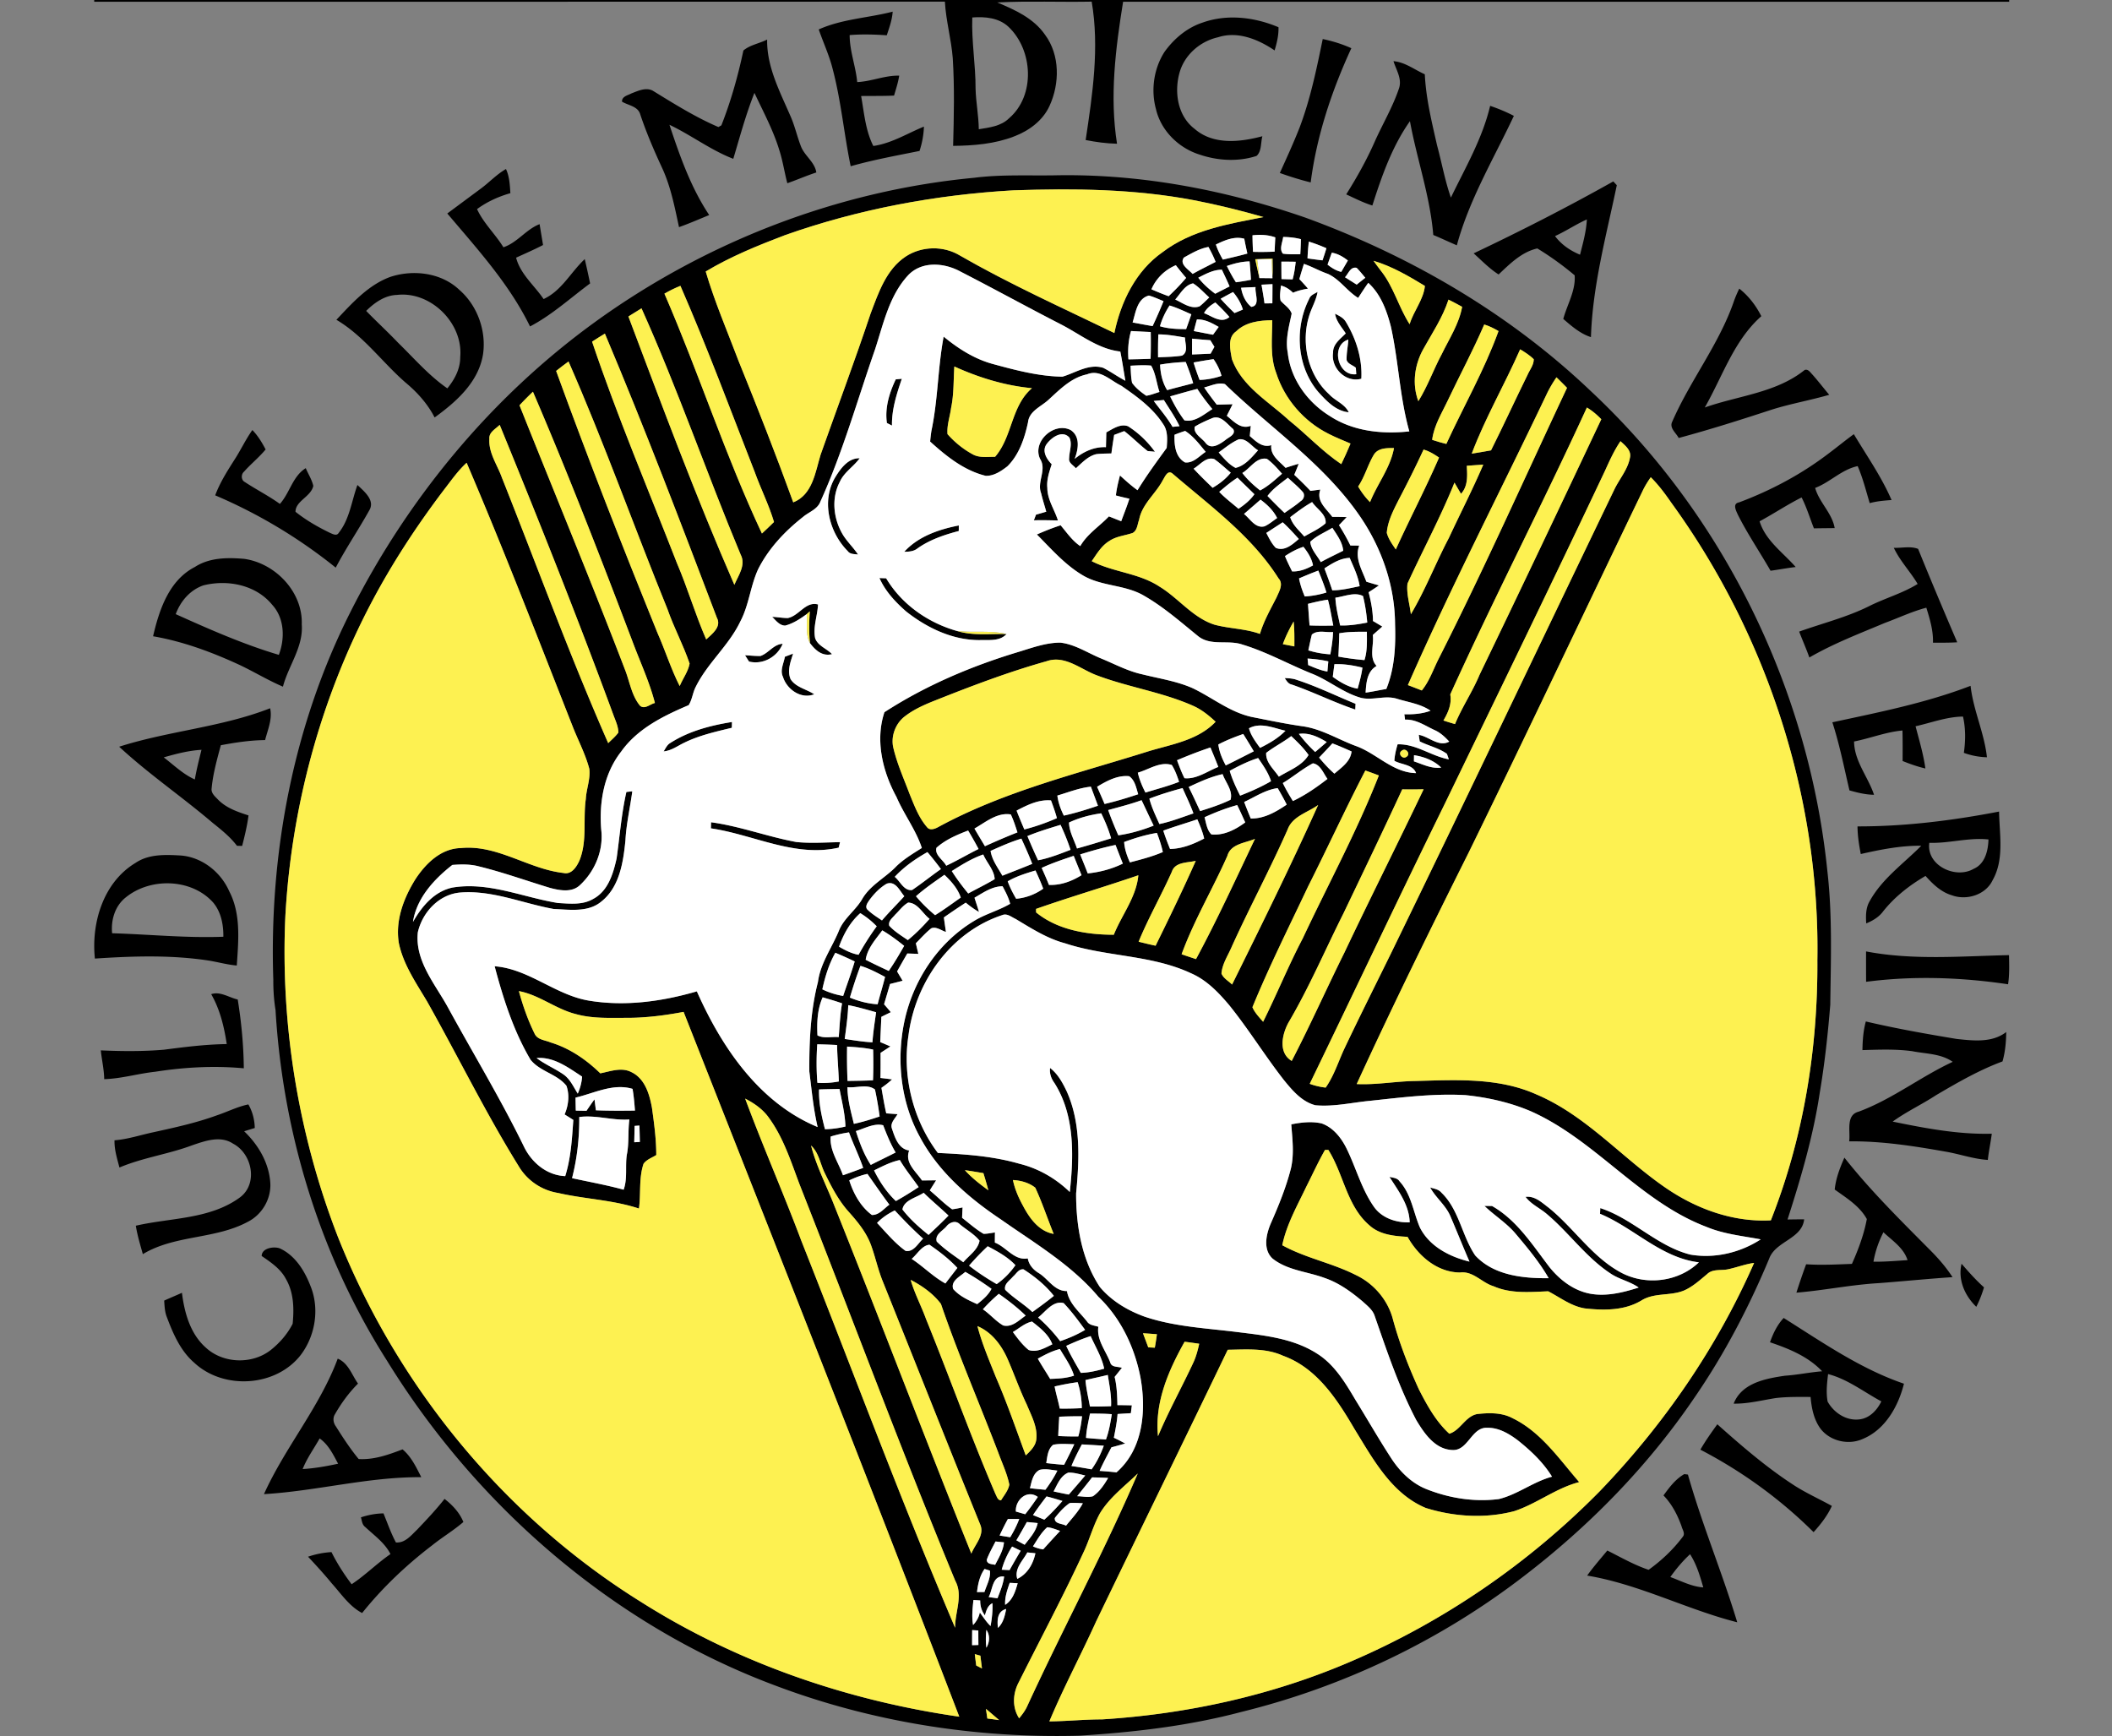 <svg version="1.1" id="Layer_1" xmlns="http://www.w3.org/2000/svg" xmlns:xlink="http://www.w3.org/1999/xlink" x="0" y="0" viewBox="0 0 761 625.54" xml:space="preserve"><rect x="0" y="0" width="761" height="625.54" fill="#808080" stroke="none"/><style>.st0{clip-path:url(#SVGID_2_)}.st1{fill:#fff}.st2{fill:#fdf151}</style><defs><path id="SVGID_1_" d="M33.95 0h690v625.54h-690z"/></defs><clipPath id="SVGID_2_"><use xlink:href="#SVGID_1_" overflow="visible"/></clipPath><g class="st0"><path d="M0 0h761v.63C642.23.62 523.46.63 404.68.62c-2.72 16.87-4.9 34.15-2.19 51.17-3.81-.08-7.57-.6-11.3-1.33 2.47-16.46 5-33.28 2.17-49.87-11.34.22-22.7-.29-34.03.29 6.41 2.68 13.12 5.71 17.21 11.63 5.44 7.32 5.33 17.65 1.6 25.71-2.43 5.28-7.38 8.9-12.69 10.92-6.99 2.73-14.59 3.35-22.02 3.42.28-10.53.53-21.08-.13-31.6-.54-6.85-2.46-13.51-2.84-20.37C226.97.67 113.49.6 0 .62V0zm350.34 6.29c-.32 8.6 1.22 17.09 1.18 25.68.13 4.89 1.11 9.7 1.16 14.6 3.81-.63 8.02-1.08 10.9-3.95 9.56-8.2 8.66-24.58-.2-32.96-3.51-3.29-8.48-3.71-13.04-3.37z"/><path d="M295.01 10.61c8.4-3.78 17.8-4.13 26.64-6.41-.19 2.95-1.21 5.74-2.13 8.52-4.45-.31-8.92-.44-13.37-.08-.01 5.78 2.19 11.22 2.72 16.94 5.13-.23 9.96-2.45 15.14-2.32-.4 2.45-1.16 4.81-1.86 7.18-3.96.19-7.91.1-11.87.16 1.09 6.06 1.56 12.42 4.4 18 6.57-.93 12.2-4.52 18.23-6.98-.1 2.99-.65 5.93-1.58 8.77-8.31 1.68-16.65 3.19-24.81 5.51-2.41-11.6-3.44-23.48-6.47-34.96-1.22-4.93-3.39-9.55-5.04-14.33zm138.31-2.47c8.89-3.18 18.78-1.95 27.35 1.67.09 2.86-.59 5.64-1.4 8.36-5.84-3.97-13.29-7.05-20.36-4.75-6.12 1.37-11.5 5.8-13.59 11.77-2.41 7.24-1.27 16.43 5.18 21.29 6.73 5.83 16.38 4.74 24.36 2.61-.62 2.29-.24 5.5-2.11 7.1-6.61 2.16-13.99 1.74-20.54-.5-7.5-2.34-13.89-8.6-15.68-16.34-1.9-6.89-.8-14.6 3.05-20.63 3.41-4.75 8.12-8.75 13.74-10.58zM267.86 18.2c2.4-2.03 5.77-2.52 8.56-3.95-.17 9.72 4.48 18.54 8.24 27.22 1.65 3.57 2.47 7.45 3.88 11.11 1.28 3.55 5.02 5.71 5.6 9.57-3.54 1.15-6.95 2.65-10.45 3.88-1.04-3.94-1.62-7.99-2.87-11.87-2.18-7.22-5.8-13.88-8.98-20.69-3.08 7.74-5.24 15.79-7.62 23.76-8.14-3.14-15.14-8.53-23-12.26 3.73 11.24 7.71 22.6 14.32 32.52-3.61 1.49-7.2 3.05-10.88 4.36-1.56-7.24-2.96-14.58-6.09-21.34-2.93-6.32-5.69-12.72-7.89-19.33-.83-2.91-4.33-3.19-6.56-4.55-.07-1.91 2.09-2.25 3.4-2.97 2.38-.91 5.2-2.29 7.68-.98 7.67 4.71 15.36 9.54 23.65 13.1.27-.15.81-.46 1.08-.61 3.44-8.73 5.98-17.79 7.93-26.97zm200.43 27.71c3.89-10.29 6.11-21.1 8.32-31.84 3.54.73 7.01 1.81 10.31 3.3-7.07 15.35-12.48 31.54-14.65 48.36-3.77-.94-7.47-2.09-11.12-3.4 2.47-5.44 4.96-10.86 7.14-16.42zm33.81-23.87c4.19.36 7.56 3.07 11.29 4.73.41 8.67 2.5 17.15 4.41 25.58 1.7 6.27 2.84 12.71 4.99 18.85 5.21-10.79 11.36-21.29 14.14-33.06 2.93.99 5.8 2.18 8.55 3.61-7.21 15.37-16.09 30.14-20.55 46.65-2.85-1.22-5.64-2.55-8.49-3.73-1.15-13.98-5.89-27.27-8.41-41-6.45 9.12-10.17 19.83-13.54 30.38-3.27-1.01-6.32-2.59-9.42-4.01 3.8-6.04 7.3-12.28 10.19-18.81 2.89-6.5 6.58-12.66 8.84-19.42 1.15-3.43-1.03-6.61-2-9.77zm-329 46.04c3.15-2.29 5.8-5.23 9.21-7.17 1.28 2.73 1.4 5.74 1.59 8.7-4.31 1.23-8.4 3.08-12.01 5.74 2.35 5.11 6.58 8.99 9.5 13.75 5.03-1.67 8.12-6.42 13.04-8.33.4 2.51.84 5.01 1.24 7.52-3.18 1.65-6.46 3.08-9.71 4.56 1.54 5.95 6.58 9.98 9.91 14.91 6.52-2.99 9.79-9.69 14.83-14.39.69 2.91 1.32 5.83 1.93 8.76-7.13 5.27-13.75 11.37-21.65 15.5-7.43-15.25-18.95-27.86-29.81-40.7 3.98-2.94 7.95-5.9 11.93-8.85zm41.13 48.08c39.96-28.97 87.61-47.45 136.79-52.1 9.6-1.23 19.32-.73 28.98-.88 30.7-.64 61.32 5.2 90.28 15.21 37.92 13.81 73.59 34.58 102.88 62.5 48.05 44.88 78.65 107.72 85.29 173.05 1.84 15.94 1.23 32.04 1.04 48.07-.86 10.66-2.02 21.29-3.81 31.86-2.33 15.53-6.79 30.63-11.59 45.56 1.99-.03 3.99-.07 5.99-.05-.8 7.12-10.34 7.85-12.61 14.17-7.3 17.49-16.13 34.38-26.88 50.01-16.76 24.71-37.9 46.31-61.58 64.44-30.03 23.11-64.93 39.83-101.72 48.87-19.03 5.05-38.69 7.33-58.28 8.55-37.43 1.04-75.13-4.95-110.19-18.26-57.87-21.74-106.94-64.29-139.28-116.7-24.08-37.77-37.61-81.89-40.26-126.5-.59-3.63-.82-7.29-.8-10.96-1.53-45.53 7.21-91.75 27.83-132.56 20.66-40.95 50.74-77.31 87.92-104.28zm150.82-47.57c-27.99 1.6-55.85 6.81-82.29 16.18-9.76 3.71-19.51 7.68-28.47 13.06 3.23 10.96 7.76 21.46 11.79 32.13 6.87 16.91 13.52 33.9 19.75 51.06 7.01-2.8 7.93-10.91 9.87-17.22 5.99-16.93 12.29-33.75 17.99-50.79 2.85-7.51 5.63-15.94 12.68-20.59 5.79-3.78 13.59-3.93 19.51-.35 18 10.35 36.97 18.89 55.65 27.93 2.34-11.25 7.72-22.41 17.37-29.13 10.47-8.01 23.79-10.19 36.38-12.65-8.27-2.37-16.63-4.44-25.08-6.07-21.45-4.09-43.4-4.31-65.15-3.56zm86.25 16.2c.02 1.99.09 3.97.19 5.96 2.59.07 5.18.05 7.78-.07.08-1.72.15-3.43.25-5.14-2.65-.95-5.45-1.06-8.22-.75zm11.05.6c-.2 1.91-1.51 4.39-.07 6.02 2.06.29 4.15.22 6.24.2.11-1.8.19-3.61.23-5.42-2.09-.56-4.25-.77-6.4-.8zm-24.24 2.72c.62 1.9 1.51 3.7 2.52 5.43 2.95-.69 5.9-1.36 8.82-2.18-.4-1.77-.78-3.55-1.11-5.34-3.58-.99-7.06.56-10.23 2.09zm33.49-1.04c-.23 2.01-.4 4.02-.47 6.04 1.79.25 3.59.5 5.4.7.49-1.45.98-2.9 1.4-4.37-2.07-.9-4.17-1.72-6.33-2.37zm-45 5.73c-1.78 2.41 1.73 4.34 3.13 5.91 2.71-1.54 5.52-2.89 8.28-4.34-.72-1.86-1.62-3.64-2.57-5.38-3.2.57-6.04 2.26-8.84 3.81zm53.28-1.74c-.52 1.43-1.03 2.86-1.53 4.29 1.47 1.18 3.08 2.19 4.94 2.62.79-1.36 1.58-2.73 2.38-4.1-1.72-1.34-3.61-2.47-5.79-2.81zm-27.58 2.36c.44 2.27 1.01 4.51 1.49 6.78 1.18.01 3.53.04 4.71.05l-.03-.5c.17-2.18.05-4.36.06-6.54-2.08.06-4.16.11-6.23.21zm-10.23 2.43c.98 2.01 2.04 3.98 3.26 5.86 1.81-.24 3.61-.52 5.41-.89-.11-2.21-.3-4.42-.49-6.62-2.82.03-5.54.73-8.18 1.65zm19.64-1.57c0 2.09.01 4.18.04 6.28 1.33.04 2.66.08 4 .11.59-2.07.89-4.21 1.12-6.34-1.73-.04-3.44-.05-5.16-.05zm33.2-.3c.84 1.19 1.71 2.36 2.6 3.52 4.64 5.77 6.43 13.15 10.41 19.33 1.43-4.74 5.04-8.95 5.5-13.8-5.86-3.56-11.89-7.09-18.51-9.05zm-167.72 5.24c-6.8 7.34-8.89 17.52-11.92 26.76-6.39 18.3-11.63 37.06-19.66 54.75-1.04 2.81-4.18 3.75-6.3 5.57-6.51 5.12-12.36 11.32-16.12 18.77-2.81 6.06-3.3 12.95-6.46 18.9-4.13 8.67-11.86 14.98-16.08 23.6-1.07 2.08-1.24 4.56-2.52 6.52-9.07 3.86-18.45 8.45-24.31 16.73-6.22 7.91-8.01 18.37-7.18 28.19.87 7.43-2.28 14.95-7.72 19.97-2.89 2.71-7.23 1.88-10.69.97-8.57-2.59-17-5.64-25.71-7.77-3.1-.83-6.36-.76-9.53-.52-6.58 5.13-12.9 11.98-14.19 20.54 3.18-5.57 7.61-10.96 14.2-12.38 13.01-2.19 25.42 3.52 38.06 5.56 4.24.23 8.86.8 12.69-1.48 5.35-2.83 7.22-9.11 8.43-14.61 1.13-7.98 1.73-16.04 3.52-23.92l2.13-.24c-.78 5.9-2.16 11.73-2.47 17.69-.78 7.83-2.09 16.73-8.61 21.98-4.8 4.07-11.44 2.96-17.22 2.74-11.17-2-22.05-6.83-33.59-5.94-7.68.58-13.72 7.08-15.38 14.32-1.11 10.22 6.09 18.49 10.73 26.88 9.18 16.81 19.15 33.22 27.54 50.45 2.81 5.74 8.25 10.27 14.83 10.54 2.06-6.54 2.44-13.45 2.92-20.24-1.05-.68-2.1-1.33-3.15-1.98 1.4-3.21 1.86-7.02.66-10.34-3.42-4.29-9.58-5.11-12.95-9.41-6.14-10.41-9.83-22.03-12.91-33.64 12.24.91 21.85 10.32 33.86 12.36 13.03 2.19 26.4.35 39-3.32 8.92 20.12 22.47 40.17 43.52 48.89-1.53-6.6-2.16-13.34-2.99-20.04-.06-10.83.41-21.74 3.11-32.26.89-6.8 5.1-12.38 7.61-18.6 1.87-4.5 6.12-7.29 8.46-11.49 2.99-4.96 8.38-7.53 12.25-11.64 2.71-2.6 5.96-4.52 9.11-6.53-2.15-6.53-6.43-12.08-9.14-18.38-5-9.18-7.72-20.37-4.34-30.54 14.9-9.65 31.48-16.67 48.46-21.77 4.86-1.49 9.77-3.29 14.9-3.3 5.3.6 9.83 3.7 14.67 5.69 4.93 2.02 9.67 4.61 14.91 5.74 6.09 1.53 12.41 2.44 18.19 5.02 7.07 3.39 13.36 8.6 21.16 10.32 6.05 1.2 12.1 2.47 18.22 3.35 6.88.91 12.85 4.71 19.26 7.09 7.55 2.66 13.37 9.66 21.79 9.81-1.16-3.17-5.26-2.98-7.82-4.44.12-2.02.59-4 1.17-5.93 6.57-.23 12.12 4.24 18.46 5.41-.17-.49-.52-1.48-.69-1.97-2.91-2.12-6.6-2.88-9.8-4.5-.09-.59-.26-1.78-.35-2.37 3.69.62 7.26 4.56 10.98 2.44-1.52-1.64-3.16-3.2-5.23-4.12-3.45-1.58-6.73-3.97-10.69-3.79-.07-.49-.19-1.45-.26-1.94 3.21.09 6.41-.15 9.45-1.27-3.57-2.47-8.02-3.04-12.08-4.3-4.23-1.34-8.61.64-12.86-.31-6.55-1.79-11.75-6.41-18.02-8.83-8.31-3.36-16.2-7.8-24.8-10.39-5.2-1.82-11.39.64-15.99-3.04-6.3-5.11-12.44-10.53-19.51-14.58-6.9-4.07-15.53-3.28-22.35-7.52-6.27-3.79-11.12-9.39-16.24-14.54 2.8-1.23 5.64-2.37 8.56-3.31 2.22 2.63 4.18 5.55 7.08 7.5 2.53-4.4 6.89-7.1 10.31-10.7 1.48.56 2.95 1.18 4.44 1.74 1-2.7 2.06-5.37 2.95-8.11-1.64-.36-3.26-.74-4.87-1.18.26-2.45.85-4.84 1.47-7.21 2.03 1.86 4.08 3.72 6.33 5.32 3.22-5.27 6.88-10.25 10.51-15.24.2-2.86.49-6.1-1.28-8.57-3.73-5.84-9.48-9.96-15.09-13.84-3.9-1.85-7.64-6.05-12.32-4.1-5.65 1.17-9.71 5.34-13.79 9.07-2.66 2.53-7.06 4.08-7.49 8.2-1.23 5.73-3.18 11.65-7.43 15.87-2.24 1.73-4.91 3.55-7.85 3.42-7.79-1.92-14.16-7.06-19.99-12.34.11-1.28.26-2.54.45-3.81 2.38-11.21 2.3-22.75 4.42-34 5.28 4.34 11.14 8.09 17.81 9.88 8.15 2.22 16.5 4.43 24.99 4.55 4.76-1.4 9.5-4.79 14.7-3.19 2.75 1.4 5.25 3.23 7.98 4.66-.61-3.51-1.13-7.04-1.83-10.53-8.04-.9-14.44-6.23-21.42-9.8-12.09-6.2-23.98-12.76-36.07-18.96-5.87-3.25-14.03-3.96-18.99 1.31zm87.7 5.03c2.04.88 4.09 1.73 6.19 2.48 2.23-2.07 4.33-4.27 6.31-6.59-1.27-1.5-2.53-3.01-3.71-4.58-3.93 1.67-7.12 4.75-8.79 8.69zm53.3-3.68c1.06 1.12 2.1 2.25 3.11 3.43-1.85.33-3.68.73-5.39 1.49-1.24-1.21-2.66-2.18-4.36-2.58-.14 1.79-.57 3.65-.11 5.43 1.3 1.55 3.3 2.67 3.98 4.65-.95 4.63-2.34 9.34-1.41 14.1 1 9.45 7.1 17.84 15.08 22.77 8.42 5.55 18.89 6.66 28.72 5.58-3.49-12.35-3.86-25.28-6.65-37.77-1.47-5.74-3.64-11.67-8.14-15.75-1.28 1.77-2.45 3.61-3.64 5.43-4-2.44-6.63-6.71-10.93-8.67-2.96-1.01-5.67-2.59-8.62-3.6-.56 1.83-1.14 3.65-1.64 5.49zm-36.42-.5c1.73 2.22 3.84 4.11 6.1 5.78 1.72-.88 3.44-1.76 5.17-2.64-.86-2.04-1.83-4.03-2.77-6.03-3.1.02-5.83 1.52-8.5 2.89zm52.86-.17c1.4.88 2.81 1.77 4.22 2.66 1.02-.83 2.05-1.65 3.1-2.47-1.03-1.21-2.01-2.46-3.12-3.58-2.26-.5-2.95 2.1-4.2 3.39zm-61.17 8.03c2.72 1.23 5.62 3.59 8.77 2.46 1.25-.97 2.35-2.11 3.49-3.21-1.93-1.71-3.63-3.7-5.82-5.07-2.99.57-4.56 3.72-6.44 5.82zm-184.05-2.12c12.38 28.53 21.89 58.26 35.13 86.43 1.48-1.35 2.92-2.74 4.35-4.15-1.84-6.2-4.78-11.98-6.96-18.05-8.76-22.41-17.13-44.98-26.76-67.04-1.99.79-3.91 1.75-5.76 2.81zm207.78-2.12c.44 2.6 1.57 5.21 3.68 6.89 3.37-.46 1.21-4.8 1.54-7.13-1.75.05-3.49.13-5.22.24zm7.36-1.11c.37 2.25.78 4.49 1.08 6.75.94-.01 1.88-.02 2.83-.04.02-2.3.04-4.6.04-6.9-.99.05-2.96.15-3.95.19zm-14.73 5.08c1.58 1.8 3.28 3.48 5.01 5.15.75-.32 2.26-.94 3.01-1.26-.7-2.34-1.97-4.45-3.54-6.32-1.51.79-3 1.59-4.48 2.43zm-31.72 8.54c2.4.43 4.8.9 7.21 1.31 1.39-2.96 2.7-5.96 3.94-8.99-1.75-.71-3.46-1.51-5.27-2.02-4.25 1.1-4.77 6.15-5.88 9.7zm113.82-8.23c-2.08 6.4-5.84 12-9.08 17.83-3.17 5.68-4.09 12.61-1.78 18.76 3.37-5.38 5.46-11.42 8.46-17 2.69-5.54 6.21-10.86 7.32-17-1.62-.9-3.25-1.78-4.92-2.59zm-100.5 2.11c-1.5 2.32-2.71 4.82-3.46 7.48 3.06.92 6.26 1.03 9.43 1.03.65-1.77 1.27-3.55 1.87-5.34-2.59-1.12-5.13-2.37-7.84-3.17zm12.42 2.76c2.94 1.08 6.17 3.91 9.15 1.39-1.59-1.85-3.3-3.57-5.07-5.24-1.66.95-3.19 2.12-4.08 3.85zm-207.41 1.2c12.22 32.42 24.3 64.92 38.18 96.69 1.41-3.37 4.23-7.11 2.29-10.83-12.3-29.44-22.66-59.68-35.75-88.79-1.59.96-3.16 1.94-4.72 2.93zm204.84 1.08c-.39 1.38-.76 2.78-1.1 4.18 2.31.42 4.6.91 6.92 1.31.51-.7 1.52-2.1 2.03-2.81-2.42-1.39-4.96-2.8-7.85-2.68zm14.16 4.27c-3.26 2.22-2.12 6.7-1.56 9.98 3.57 9.9 13.26 15.3 20.62 22.11 6.38 5.11 12 11.2 18.8 15.77 1.17-2.44 2.3-4.91 3.33-7.42-2.66-1.16-5.36-2.2-7.93-3.53-8.83-4.43-15.81-12.45-18.83-21.87-2.34-6.08-1.43-12.69-1.45-19.04-4.56.05-9.57.64-12.98 4zm89.37-2.46c-3.96 9.22-8.71 18.05-13 27.11-2.19 4.68-5.1 9.21-5.76 14.45 1.68.55 3.38 1.07 5.11 1.47 6.23-13.56 13.7-26.6 18.8-40.66-1.63-.97-3.34-1.81-5.15-2.37zm-127.26 2.35c-.98 3.32-1.2 6.78-.94 10.22 2.66-.06 5.32-.1 7.98-.22.1-3.21.11-6.43.05-9.64-2.37-.1-4.73-.23-7.09-.36zm9.84 1.21c-.12 2.76-.13 5.51-.1 8.27 2.87-.16 5.77-.16 8.63-.62 2.41-1.32 1.06-4.34 1.08-6.51-3.19-.54-6.37-1.13-9.61-1.14zm-204.04 2.62c9.09 26.99 20.22 53.22 30.55 79.75 3.88 9.05 6.62 18.53 10.57 27.55 2.13-1.99 5.61-4.52 3.84-7.83-13.04-34.28-26.07-68.58-40.35-102.37-1.56.94-3.09 1.92-4.61 2.9zm216.19-1.08c-.01 1.9-.02 3.8-.01 5.7 2.23-.08 4.46-.19 6.69-.29.34-.62 1.03-1.85 1.37-2.47-.37-.59-1.1-1.78-1.47-2.38-2.2-.15-4.39-.35-6.58-.56zm118.21 3.84c-5.56 12.65-12.55 24.65-17.44 37.59 2.32-.34 4.64-.78 6.95-1.18 4.5-8.98 8.68-18.12 13.12-27.12.79-1.87 2.32-3.63 2.27-5.73-1.45-1.42-3.17-2.51-4.9-3.56zM418 131.39c.15 3.22.83 6.43 2.56 9.19 3.11-.88 6.24-1.65 9.37-2.47-.73-2.62-1.71-5.15-2.68-7.68-3.1.13-6.19.42-9.25.96zm12.07-.77c.64 2.12 1.37 4.22 2.17 6.28 2.7-.07 5.34-.61 7.9-1.46-.59-2.17-1.6-4.17-2.87-6.02-2.41.34-4.81.76-7.2 1.2zm-229.68 3.04c11.53 31.72 23.84 63.15 36.52 94.43 2.81 6.32 4.85 12.96 8 19.13 1.12-2.72 3.04-5.2 3.57-8.11-2.26-6.68-5.65-12.93-7.97-19.6-12.06-29.68-22.78-59.91-35.66-89.25-1.51 1.1-3 2.24-4.46 3.4zm143.48-1.6c-.33 4.98-.13 10.02-1.17 14.93-.4 3.14-1.57 6.25-1.29 9.45 2.55 2.87 5.58 5.36 8.97 7.21 2.46 1.44 5.44.93 8.17.96 6.3-7.27 5.73-18.28 13.29-24.73-9.73-.92-19.1-3.79-27.97-7.82zm63.49-.28c.12 2.06.13 4.14.55 6.17 1.35 1.89 3.22 3.36 5.13 4.66 1.63-.26 3.16-.9 4.74-1.37-1.06-3.14-1.33-6.64-3-9.5-2.47-.23-4.96-.08-7.42.04zm149.9 10.34c-16.64 34.92-34.41 69.32-49.97 104.74 1.67.64 3.34 1.29 5.02 1.94 2.74-3.37 4.11-7.53 6.04-11.36 16.3-32.14 30.95-65.08 46.28-97.69-1.25-1.29-2.52-2.55-3.8-3.79-1.34 1.96-2.56 4.01-3.57 6.16zm-123.37-2.5c1.43 2.12 2.97 4.17 4.54 6.2 1.9-.05 3.8-.1 5.71-.17-.68 1.4-1.4 2.78-2.09 4.17 2.54 2.06 5.02 4.99 8.63 3.61-.12 1.23-.24 2.46-.35 3.69 2.22 1.94 4.52 4.31 7.75 3.28-.44 3.73 2.91 5.79 5.13 8.18 1.56-.52 3.14-1.03 4.74-1.46-.5 1.34-1.04 2.65-1.6 3.97 1.99 1.87 3.95 3.79 5.83 5.79 1.19-.16 2.38-.32 3.58-.47-1.58 4.16 2.12 6.86 4.3 9.84 1.73 0 3.45.01 5.19.08-.7.73-2.08 2.18-2.78 2.91 1.5 2.36 2.88 4.8 4.11 7.33 1.05 0 2.11.02 3.17.04-1.7 4.61 1.07 8.81 2.58 13 1.5.46 3.01.89 4.52 1.35-1.22.84-2.46 1.65-3.71 2.45.89 3.39 1.54 6.85 1.58 10.37 1.11.66 2.24 1.32 3.36 1.99-1.14 1.02-2.3 2.01-3.43 3.04.49 3.73-1.49 8.06 1.37 11.16-3.45 1.96-3.74 6.07-3.96 9.61 2.5-.34 4.96-.91 7.46-1.31 2.98-7.37 3.42-15.39 3.15-23.25-.04-13.65-4.64-27.06-12.21-38.34-12.95-19.26-32.6-32.32-49.06-48.26-2.5-.75-5.1.61-7.51 1.2zm-12.26 3.21c1.46 3.01 3.12 5.95 5.14 8.63 3.77.82 7.06-2.2 10.07-4.05-1.92-2.34-3.77-4.73-5.41-7.27-3.29.81-6.54 1.78-9.8 2.69zm-234.44 3.21c12.73 31.92 25.92 63.66 38.2 95.76 1.58 4.21 2.28 8.93 5.22 12.49 1.69 1.46 3.64-.59 5.37-.98-1.85-7.2-4.97-14-7.61-20.93-11.61-30.61-23.41-61.15-36.34-91.23-1.66 1.59-3.28 3.21-4.84 4.89zm228.53-1.56c2.3 3.08 4.83 6 6.77 9.33l2.52-.24c-1.59-3.31-3.71-6.32-5.64-9.43-1.22.1-2.44.22-3.65.34zm156.07 2.37c-15.91 34.7-33.48 68.63-49.23 103.39.59 3.44-.75 6.48-2.46 9.38 1.38.46 2.77.89 4.18 1.29 2.52-6.12 6.28-11.63 8.83-17.75 14.79-30.62 29.35-61.34 43.87-92.09-1.55-1.61-3.26-3.08-5.19-4.22zm-135.13 3.88c-2.11.88-4.21 1.81-6.15 3.01-.62 2.55 2.57 4.06 3.91 5.89 2.01 2.58 5.17.37 7.13-1.08 1.16-1.02 3.86-1.96 2.82-3.92-2.18-1.77-4.5-5.3-7.71-3.9zm-260.33 7.42c-.32 5.08 2.89 9.38 4.52 13.97 12.7 31.91 24.47 64.21 38.3 95.66 1.25-1.24 2.63-2.39 3.67-3.82-.04-2.09-.92-4.01-1.64-5.91-12.98-35.27-26.89-70.19-41.13-104.96-1.44 1.47-3.94 2.65-3.72 5.06zm246.88-1.49c-.12 3.61.24 8.03 3.79 9.97 3.01.33 5.13-2.31 7.44-3.81-2.23-2.71-4.43-5.62-7.4-7.54-1.3.41-2.58.87-3.83 1.38zm15.91 6.37c1.79 2.06 3.59 4.29 6.07 5.56 3.41-.74 5.86-3.83 8.12-6.33-2.29-1.3-4.12-4.48-7.03-3.93-2.62 1.16-4.84 3.04-7.16 4.7zm139.27 6.45c-18.96 40.14-38.4 80.05-57.73 120.01-16.48 33.57-32.45 67.39-48.74 101.05 1.85.69 3.78 1.13 5.75 1.36 2.92-4.16 4.45-9.03 6.54-13.62 5.47-11.55 11.2-22.96 16.84-34.43 27.11-55.67 53.73-111.58 80.59-167.38 1.83-3.87 4.89-7.25 5.67-11.56.59-2.63-1.75-4.38-3.42-5.93-2.23 3.28-3.87 6.9-5.5 10.5zm-83.46-5.47c-2.13 3.63-3.19 7.79-5.56 11.3 1.2 2.04 2.61 3.96 4.29 5.63 2.62-6.61 7.33-12.36 8.62-19.48-2.64-.02-5.85-.08-7.35 2.55zm18.01-2.01c-2.83 6.14-5.86 12.17-8.99 18.15-1.89 3.74-3.91 7.59-4.26 11.84.58 2.23 1.97 4.12 3.25 6 5.05-11.1 10.72-21.92 15.58-33.11-1.74-1.19-3.54-2.31-5.58-2.88zm-82.86 6.88c2.19 2.39 4.53 4.64 6.85 6.89 2.48-1.43 4.75-3.2 6.54-5.45-1.99-1.62-3.84-3.44-5.96-4.9-2.97-.94-5.13 2.13-7.43 3.46zm17.56 1.55c1.82 2.39 4.05 4.43 6.41 6.29 2.95-1.55 5.4-3.83 7.89-6.02-1.68-1.91-3.37-3.87-5.44-5.36-3.76-.74-5.98 3.4-8.86 5.09zm-287.9 6.37c-9.58 12.66-18.32 25.99-25.75 40.03-18.42 34.87-28.96 73.84-31.16 113.18-1.82 39.26 4.67 78.87 18.87 115.52 21.36 53.86 59.88 100.92 109.11 131.6 34.68 21.98 74.29 35.61 114.84 41.45-32.54-84.87-65.99-169.4-99.33-253.96-6.68 1.26-13.47 2.14-20.28 2.15-6.18-.01-12.49.33-18.51-1.35-7.24-1.8-13.19-6.91-20.56-8.29 1.43 5.26 3.25 10.45 5.67 15.35 1.02 2.23 3.78 2.29 5.76 3.15 6.84 2.07 12.83 6.18 17.9 11.13 3.66-.73 7.69-2.3 11.26-.41 4.83 2.33 6.48 7.97 7.36 12.84.78 5.64 1.55 11.3 1.55 17.01-1.55.98-3.46 1.6-4.58 3.14-1.76 5.21-.91 10.77-1.66 16.14-9.44-3.12-19.46-3.39-29.09-5.6-5.95-.95-11.2-4.5-14.26-9.69-11.92-19.22-21.87-39.58-32.96-59.28-3.97-6.7-8.58-13.3-10.2-21.05-1.36-8.14 1.73-16.25 5.97-23.06 3.69-5.62 9.17-11.06 16.34-11.21 13.15-1.34 24.28 7.54 36.98 8.97 2.96.71 4.8-2.28 5.82-4.58 2.81-7.02 1.21-14.73 2.25-22.04.19-3.66 1.72-7.22 1.26-10.91-1.32-5.02-3.73-9.66-5.68-14.46-12.61-32.02-24.98-64.16-38.52-95.81-3.24 2.95-5.72 6.6-8.4 10.04zm368.78-8.96c.19 3.51.48 7.29-2.08 10.09-.81-1.33-1.58-2.68-2.36-4.03-4.99 12.43-11.37 24.23-16.93 36.38-.44 3.61.81 7.4 1.22 11.06 5.24-8.82 8.93-18.45 13.7-27.51 4.1-8.82 8.56-17.47 12.39-26.41-1.99.13-3.97.27-5.94.42zm-109.53 5.18c-2.58 4.93-7.49 8.59-8.54 14.27-.62 1.62-.63 3.8-2.32 4.75-2.79.96-5.88 1.18-8.38 2.87-2.84 1.7-4.54 4.64-6.37 7.3 7.76 4 16.98 4.27 24.36 9.13 6.89 4.16 11.96 11.2 19.82 13.74 5.41 1.47 11.12 1.42 16.43 3.34 1.37-4.67 3.82-8.9 6.01-13.22.89-2.09 2.57-4.75.69-6.79-9.72-15.37-24.69-26.13-38.26-37.81-1.73-1.35-2.69 1.27-3.44 2.42zm20.33 4.22c2.11 2.25 4.6 4.08 6.94 6.1 2.16-1.45 4.22-3.09 5.73-5.25-2.03-2-4.08-3.97-6.09-5.97-2.34 1.51-4.48 3.3-6.58 5.12zm17.39 1.48c2.01 2.07 4.03 4.13 6.14 6.11 1.94-1.38 3.97-2.67 5.79-4.24 1.07-.61 1.56-1.99.96-3.1-1.67-1.96-3.68-3.59-5.55-5.35-2.57 2.05-5.38 3.89-7.34 6.58zm135.18-1.86c-20.92 43.4-41.46 86.99-62.65 130.26-13.83 27.66-27.5 55.4-40.39 83.5 7.08.35 14.08-1.01 21.14-1.1 14.58-.38 29.84-1.31 43.5 4.79 17.92 7.56 30.77 22.73 46.52 33.59 11.11 7.67 24.43 12.57 38.07 11.83 11.76-29.72 16.96-61.84 16.76-93.73.97-58.81-18.23-117.53-52.77-165.04-2.19-3.17-4.51-6.28-7.26-9-1.09 1.56-2.1 3.18-2.92 4.9zm-143.65 8.33c2.22 1.75 4.11 5.34 7.43 4.45 1.64-.75 3.02-1.96 4.51-2.97-1.35-2.73-3.57-4.85-5.99-6.63-1.98 1.72-3.96 3.44-5.95 5.15zm16.65 1.17c.87 2.84 3.21 4.78 5.08 6.96 2.58-1.53 5.41-2.75 7.67-4.76.38-3.22-3.25-5.19-4.85-7.65-2.8 1.57-5.36 3.51-7.9 5.45zm-8.61 5.67c.98 1.88 1.91 3.86 3.43 5.39 3.2 1.34 6.04-1.29 8.29-3.21-1.88-2.07-3.74-4.14-5.81-6.01-1.98 1.27-3.94 2.55-5.91 3.83zm15.84 3.2c.27 2.82 2.48 4.92 3.78 7.32 2.66-1.46 5.4-2.75 8.1-4.11-.31-3.15-2.27-5.7-3.92-8.26-2.65 1.67-5.72 2.84-7.96 5.05zm-9.11 5.15c.75 1.88 1.67 3.69 2.56 5.52 2.71.11 5.21-.87 7.54-2.17-.48-2.54-1.88-4.7-3.45-6.69-2.38.76-4.58 1.96-6.65 3.34zm14.21 4.43c.98 2.61 1.97 5.23 2.83 7.9 3.35.01 6.6-.83 9.86-1.48-.53-3.61-2.18-6.88-3.58-10.2-3.42.1-6.33 2-9.11 3.78zm-9.15 3.61c.43 2.24 1.16 4.41 2.07 6.51 2.65-.17 5.27-.65 7.81-1.43-.83-2.69-1.88-5.29-2.93-7.9-2.34.87-4.66 1.83-6.95 2.82zm13.1 6.95c.16 3.4 1.01 6.69 1.71 10 3.29.11 6.54-.41 9.77-1.04-.28-3.21-.75-6.41-1.53-9.55-2.99-1.57-6.76.18-9.95.59zm-9.87 2.22c.18 2.59.35 5.19.57 7.78 2.84.11 5.69.11 8.54.04-.62-3.11-1.11-6.25-1.93-9.32-2.43.33-4.81.9-7.18 1.5zm-5.17 6.36c-1.51 2.62-2.87 5.32-3.89 8.17 1.38.27 2.76.53 4.15.8 0-2.99.06-5.99-.26-8.97zm6.56 4.71c-.48 1.88-.85 3.78-1.27 5.68 2.57.81 5.23 1.28 7.93 1.44.46-2.66.89-5.34.98-8.04-2.52.27-5.53-.86-7.64.92zm9.87-.47c-.05 2.8-.17 5.6-.31 8.41 3.1.57 6.24.98 9.39 1.25 1.07-3.3.88-6.78.88-10.2-3.33 0-6.68-.04-9.96.54zm-11.41 9.11c.05.59.17 1.75.22 2.34 2.25.94 4.49 1.95 6.92 2.33l.33-3.65c-2.46-.56-4.96-.86-7.47-1.02zm-134.63 15.27c-3.66 1.47-7.32 3.1-10.45 5.53-3.45 2.59-5.21 7.36-4.13 11.55 1.35 5.67 3.76 11 5.8 16.44 1.71 4.16 3.3 8.52 6.29 11.97.98 1.29 2.79.64 3.96 0 23.79-12.97 50.34-19.31 76-27.4 8.37-2.51 17.73-3.95 24.03-10.59-2.44-2.27-5.07-4.41-8.14-5.76-11.26-4.99-23.61-6.72-35.07-11.12-5.64-2.21-11.24-7.18-17.66-4.94-13.83 3.88-27.29 9.01-40.63 14.32zm144.3-13.24c-.2 1.52-.4 3.04-.59 4.56 2.71 1.94 5.62 3.7 8.96 4.26.69-2.5 1.39-5.01 1.72-7.58-3.3-.82-6.68-1.37-10.09-1.24zm-30.79 23.11c.72 2.65 2.41 4.86 3.99 7.05 3.32-1.63 6.56-3.51 9.16-6.17-4.25-.97-8.97-3.18-13.15-.88zm-11.04 5.82c.34 2.69 1.4 5.19 2.68 7.55 3.39-1.64 6.73-3.39 10.1-5.08-1.23-2.12-2.52-4.18-3.8-6.25-3.07 1.08-6.1 2.26-8.98 3.78zm29.03-3.81c1.76 2.33 3.72 4.52 5.87 6.52 1.4-1.18 2.78-2.37 4.16-3.58-3.02-1.85-6.39-3.47-10.03-2.94zm-11.78 6.84c-.25 3.43 2.81 5.94 4.56 8.58 3.69-2.29 8.44-3.96 10.7-7.83-1.79-2.52-4.01-4.69-6.24-6.8-2.88 2.2-6.16 3.82-9.02 6.05zm19.06 1.7c1.71 2.04 3.49 4.04 5.52 5.79 2.55-2.23 5.79-4.33 6.18-8.01-2.29-1.01-4.57-2.03-6.91-2.9-1.56 1.74-3.19 3.42-4.79 5.12zm-51.19.95c.81 2.19 1.63 4.38 2.68 6.47 4.35.45 8.27-2.53 12.2-4.06-.91-2.36-1.88-4.68-2.85-7.01-4.08 1.36-8.08 2.92-12.03 4.6zm81.02-3.47c-1.66 1.02.25 3.34 1.68 2.21 1.62-1-.28-3.39-1.68-2.21zm4.37 1.65c0 .56-.02 1.67-.03 2.23 3.19 1.06 6.34 2.72 9.82 2.24-2.63-2.59-6.2-3.91-9.79-4.47zm-66.41 5.63c.92 3.11 2.3 6.05 3.76 8.95 3.82-1.49 7.59-3.14 11.13-5.21-.97-3.07-2.85-5.71-4.64-8.34-3.59 1.12-6.95 2.82-10.25 4.6zm-33.11.67c.57 2.51 1.58 4.88 2.75 7.17 4.05-1.26 8.17-2.31 12.12-3.87-.69-2.1-1.45-4.2-2.63-6.07-4.24-1.34-8.28 1.66-12.24 2.77zm52.25 3.74c1.06 2.24 2.33 4.37 3.63 6.49 4.48-2.13 8.55-4.95 12.46-7.98-1.49-2.02-2.5-5.16-5.25-5.62-3.81 2.04-7.14 4.87-10.84 7.11zm29.74-4.52c-7.17 13.81-13.67 27.96-20.67 41.86-6.81 14.41-13.96 28.69-20.02 43.43.85 2.02 2.44 3.61 3.85 5.26 4.94-9.91 9.11-20.2 14.26-30.01 9.19-19.57 19.55-38.62 27.44-58.76-1.62-.62-3.24-1.21-4.86-1.78zm-63.66 5.94c1.44 2.86 2.77 5.78 4.12 8.69 3.72-1.18 7.45-2.38 10.97-4.09.93-3.32-1.82-6.25-2.86-9.23-4.28.93-8.29 2.79-12.23 4.63zm-33-.08c.9 2.06 1.82 4.12 2.69 6.2 4.1-.95 8.12-2.18 12.12-3.51-.73-2.3-1.14-5-3.25-6.49-4.18-.44-8.1 1.71-11.56 3.8zm-14.32 3.17c.33 2.54 1.2 4.95 2.34 7.23 4.16-.93 8.25-2.19 12.29-3.57-.85-2.29-1.71-4.57-2.55-6.86-4.18.44-8.09 2.02-12.08 3.2zm33.16 1.11c.81 3.19 2.27 6.15 3.61 9.15 4.2-.87 8.2-2.47 12.26-3.83-1.11-3.12-2.58-6.09-3.91-9.12-4.05 1.06-8.05 2.31-11.96 3.8zm34.15 1.2c.74 2 1.56 3.97 2.37 5.96 4.83.09 9.09-2.38 12.97-5.01-1.02-2.02-2.12-3.99-3.26-5.94-4.4.58-8.14 3.17-12.08 4.99zm56.96-4.55c-6.93 14.99-14.08 29.87-21.21 44.76-6.58 13.11-12.35 26.64-19.79 39.29-2.3 4.22-3.76 10.86 1.18 13.81 6.66-12.83 12.54-26.06 18.97-39.01 9.34-19.71 19.17-39.19 28.56-58.88-2.57.06-5.15.09-7.71.03zm-138.96 7.66c.87 2.28 1.84 4.53 2.79 6.79 4.02-1.02 7.94-2.41 11.74-4.07-.59-2.17-1.34-4.29-2.13-6.39-4.49-.38-8.55 1.65-12.4 3.67zm33.01-.19c1.08 3.08 2.32 6.1 3.65 9.09 4.36-.62 8.63-1.87 12.73-3.49-1.49-3.04-2.89-6.12-4.36-9.16-3.93 1.42-8 2.43-12.02 3.56zm34.72 2.58c.58 2.11.85 4.61 2.47 6.19 4.47.46 8.7-1.73 12.19-4.33-.95-2.09-1.88-4.18-2.9-6.24-4.04 1.11-7.96 2.64-11.76 4.38zm29.94 4.39c-6.28 14.23-13.65 27.94-20.07 42.1-1.35 3.22-3.49 6.26-3.78 9.82.71 1.74 2.53 2.69 3.83 3.97 10.6-21.44 21.21-42.89 31.01-64.7-3.77 2.74-9.24 4.04-10.99 8.81zm-112.85-.31c1.24 2.13 2.5 4.24 3.78 6.36 3.87-1.74 7.76-3.44 11.71-4.98-.7-2.19-1.41-4.39-2.39-6.47-4.91-.8-9.09 2.81-13.1 5.09zm34.07-2.17c.08 3.31 1.86 6.26 2.88 9.35 4.12-1.13 8.21-2.39 12.29-3.66-.9-3.12-2.14-6.11-3.57-9.02-3.99.58-7.96 1.6-11.6 3.33zm33.97 2.92c.71 2.24 1.55 4.42 2.43 6.6 4.37-.09 8.48-1.74 12.3-3.76-.56-2.39-1.48-4.68-2.47-6.92-4.07 1.4-8.22 2.58-12.26 4.08zm-48.96 1.96c1.22 2.94 2.49 5.85 3.84 8.72 4.04-.77 7.87-2.3 11.7-3.77a83.156 83.156 0 00-3.6-9c-4.02 1.23-8.05 2.44-11.94 4.05zm-32.77 4.21c-.73 2.62 2.43 4.35 3.52 6.47 3.97-1.85 7.73-4.1 11.65-6.03-1.19-2.25-2.45-4.47-3.76-6.65-4.04 1.55-8.15 3.29-11.41 6.21zm67.63-2.07c.16 2.57 1.03 5 2.07 7.34 4.01-1.06 8.05-2.08 11.87-3.73-.51-2.36-1.29-4.64-2.13-6.89-4.04.65-7.97 1.86-11.81 3.28zm37.18 5.01c-5.28 11.91-12 23.18-16.48 35.43 1.72.61 3.46 1.16 5.19 1.75 7.64-14.16 14.32-28.82 21.25-43.33-3.57 1.54-8.73 1.76-9.96 6.15zm-85.31-1.81c.52 3.34 2.64 6.06 4.25 8.94 3.59-1.41 7.19-2.8 10.76-4.27-1.18-3.09-2.54-6.09-3.91-9.09-3.82 1.16-7.47 2.79-11.1 4.42zm32.29 1.27c.89 2.28 1.85 4.54 2.71 6.84 4.38-.45 8.68-1.59 12.65-3.53-.9-2.24-1.76-4.49-2.63-6.73-4.3.91-8.54 2.1-12.73 3.42zm-66.82 8.08c1.97 1.59 3.29 5.14 6.27 4.74 3.54-2.39 6.86-5.09 10.37-7.54-1.56-2.09-3.17-4.14-4.86-6.12-4.31 2.43-8.42 5.27-11.78 8.92zm20.55-2.08c1.78 2.83 3.81 5.49 5.92 8.07 3.17-1.72 6.43-3.3 9.53-5.15-.11-3.23-2.86-5.94-4.11-8.9-4.06 1.4-7.74 3.68-11.34 5.98zm32.38-1.14c.93 2.02 1.81 4.05 2.63 6.12 4.23.18 8.2-1.3 11.74-3.5-.95-2.32-1.89-4.65-2.82-6.97-3.9 1.31-7.81 2.62-11.55 4.35zm46.93 1.34c-3.8 8.51-8.44 16.62-11.99 25.25 2.03.5 4.07 1.01 6.12 1.44 4.97-10.13 9.91-20.26 14.47-30.58-3 .74-7.41.34-8.6 3.89zm-59.16 3.49c.79 2.19 1.86 4.27 3.04 6.28 3.53-.31 6.88-1.58 9.76-3.63-.84-2.23-1.8-4.4-2.79-6.55-3.44 1.01-6.89 2.1-10.01 3.9zm-33.05 5.38c2.07 2.49 4.39 4.76 6.89 6.82 3.18-1.97 6.19-4.2 9.25-6.35-1.11-3.26-3.44-5.87-5.89-8.2-3.49 2.47-7.05 4.87-10.25 7.73zm43.26 4.56c0 .31.02.95.02 1.26 7.75 6.33 18.25 8.04 28 8.05 2.87-7.17 8.1-13.51 8.84-21.43-12.23 4.2-24.66 7.84-36.86 12.12zm-53.83-9.07c-2.48 1.45-4.51 3.58-6.21 5.88-.6.9-1.58 2.16-.88 3.26 1.57 1.63 3.54 2.81 5.4 4.09 2.56-3.02 5.4-5.79 8.05-8.73-1.65-1.95-3.19-5.67-6.36-4.5zm31.65 5.04c.54 1.71 1.12 3.4 1.62 5.13-1.71-.95-3.27-2.12-4.77-3.35-2.66 1.72-5.28 3.5-7.88 5.32.22 1.74.5 3.48.74 5.23-1.7-.49-3.47-2.03-5.27-1.31-2.04 1.59-3.74 3.57-5.57 5.39.29 1.27.6 2.54.9 3.83-1.33-.05-2.65-.1-3.98-.14-1.25 2.14-2.48 4.3-3.68 6.47.66 1.12 1.34 2.23 2 3.36-1.52.39-3.03.78-4.55 1.16-.69 2.44-1.42 4.87-2.14 7.31.82.94 1.63 1.88 2.43 2.85-1.13.56-2.28 1.11-3.41 1.68-.13 3.03-.27 6.06-.41 9.09 1.22.51 2.44 1.03 3.67 1.56-1.17.79-2.36 1.55-3.54 2.32.01 3.01.03 6.03-.04 9.05 1.39.15 2.78.32 4.18.52-1.19 1.12-2.49 2.12-3.83 3.04.55 3.07 1.03 6.15 1.74 9.19 1.35.1 2.7.19 4.07.3-.91 1.63-2.79 3.21-2 5.27 1.07 3.21 2.35 7.24 6.19 7.82-1.69 4.42 2.41 7.52 4.61 10.79 1.69-.01 3.39-.05 5.09-.04-.76 1.21-1.53 2.41-2.28 3.63 2.71 2.22 5.17 4.78 8.04 6.8 1.27-.13 2.52-.43 3.78-.67-.07 1.24-.13 2.49-.18 3.74 2.54 1.97 4.95 4.14 7.74 5.77 1.38.01 2.73-.31 4.1-.49-.02 1.21-.03 2.43-.03 3.65 4.13 1.6 7.05 6.6 11.86 5.7.44 2.35 1.97 4.09 3.98 5.3 3.47 2.13 5.6 6.53 10.14 6.47.76 4.55 4.56 7.54 7.25 10.99.9 1.37 2.64 1.39 4.06 1.87-.67 4.74 2.67 8.62 4.28 12.83.49 1.9 2.75 1.42 4.21 1.97-.87 1.09-1.75 2.18-2.62 3.27.81 3.32.93 6.75 1 10.16 1.73.01 3.46.04 5.2.08-.09.71-.27 2.12-.35 2.83-1.6.1-3.2.19-4.79.3-.22 2.88-.79 5.71-1.34 8.55 1.38.64 2.74 1.33 4.08 2.08-1.65.49-3.31.94-4.96 1.38-1.46 2.8-2.97 5.59-4.26 8.48 2.02.14 4.05.3 6.07.54 9.71-8.42 10.8-22.46 8.63-34.33-2.12-10.82-7.08-21.29-15.14-28.95-9.75-11.58-22.96-19.3-35.19-27.91-11.56-7.73-22.47-17.21-29.1-29.64-6.88-12.46-8.51-27.43-5.69-41.27 3.04-14.86 11.99-28.64 25.07-36.53 4.14-2.57 8.93-3.79 13.12-6.25-.55-2.25-1.67-4.29-2.73-6.32-3.8.02-6.97 2.31-10.12 4.13zm-28.59 6.11c-.93 1.17-2.6 2.29-2.11 4.01 1.91 2.08 4.36 3.56 6.68 5.15 2.84-2.3 5.42-4.91 7.83-7.66-2.51-1.9-4.27-5.78-7.72-5.85-1.87 1.05-3.15 2.88-4.68 4.35zm-20.22 11.53c2.21 1.29 4.5 2.47 7.04 2.92 1.96-3.55 4.15-6.98 6.54-10.26a29.701 29.701 0 00-5.92-4.74c-3.65 3.22-6.03 7.55-7.66 12.08zM327.36 373c-2.32 14.76 1.58 30.5 10.57 42.45 9.89.44 19.88 1.13 29.43 3.9 6.85 1.69 13.05 5.28 18.11 10.17 1.43-13.18 1.84-27.68-5.55-39.3-1.16-1.6-1.82-3.41-1.55-5.39 2.84 2.18 4.56 5.41 6.07 8.59 5.06 11.46 4.48 24.4 3.31 36.58-.02 11.7 2 23.86 8.57 33.77 4.23 5.03 10.1 8.52 16.25 10.71 10.85 3.64 22.39 4.12 33.65 5.55 9.64 1.18 19.81 2.29 28.2 7.63 6.39 3.95 10.32 10.58 14.05 16.88 4.19 6.79 8.16 13.72 12.5 20.42 3.16 5.03 7.58 9.53 13.21 11.7 8.18 3.22 17.14 4.62 25.89 3.5 6.79-1.66 12.39-6.24 19.15-8.06-3.15-5.16-7.63-9.36-12.31-13.1-3.16-2.38-6.86-4.59-10.95-4.52-5.86-.35-6.95 8.62-12.92 7.99-6.08-.38-9.89-6.05-12.74-10.79-6.25-11.92-10.51-24.72-14.93-37.38-.69-2.29-2.67-3.77-4.35-5.32-4.11-3.47-8.55-6.71-13.68-8.47-6.26-2.34-13.44-2.72-18.82-7.02-3.46-3.22-2.33-8.58-.71-12.45 2.87-6.51 5.58-13.12 7.34-20.03 1.22-5.22.52-10.6.12-15.87 3.59-.71 7.36-1.16 10.98-.33 4.14 1.49 7.02 5.16 8.92 8.98 3.43 6.96 5.4 14.66 9.9 21.07 2.86 4.06 8.06 5.79 12.87 5.58-.18-6.27-4.08-11.33-7.29-16.38 1.3.34 2.87.35 3.67 1.65 4.21 4.59 4.91 11.04 7.29 16.57 3.41 6.83 10.74 10.59 17.88 12.32-2.36-5.4-4.53-10.88-6.85-16.29-1.67-4-5.27-6.68-7.32-10.42 1.41.44 3.03.62 4.04 1.84 6.4 6.14 7.36 15.54 12.2 22.66 6.65 7.17 17.21 8.29 26.46 8.18-3.28-5.72-7.52-10.8-11.75-15.83-3.27-3.97-7.71-6.67-11.39-10.21.68.01 2.05.02 2.73.03 8.97 5.08 14.6 14.07 20.72 22.05 3.7 4.59 8.72 8.45 14.63 9.55 5.9 1.08 11.89-.44 17.5-2.21-3.16-2.25-7.11-2.95-10.29-5.16-8.71-5.79-14.79-14.54-22.7-21.24-2.52-2.2-5.74-3.55-7.78-6.28 3.31-.42 5.81 2 8.25 3.84 9.23 7.39 15.78 17.99 26.44 23.59 8.92 4.61 20.48 3.17 27.77-3.84-13.66-1.63-23.37-12.4-35.62-17.49.02-.52.07-1.54.09-2.05 11.71 3.8 20.43 13.74 32.48 16.76 8.75 1.49 17.9-.68 25.33-5.49-6.55-1.24-13.29-1.89-19.49-4.48-24.12-9.12-40.01-31.33-63.41-41.71-7.47-3.18-15.47-4.96-23.52-5.79-11.43-.64-22.8.82-34.13 2.03-6.63.61-13.24 2.24-19.92 1.62-4.82-1.25-8.22-5.25-11.24-8.95-6.91-8.82-12.78-18.41-19.82-27.13-3.85-4.57-8.13-9.04-13.71-11.46-14.29-6.71-30.6-5.91-45.44-10.82-6.47-1.72-12.11-5.37-17.79-8.77-1.51-.67-3.09-2.13-4.84-1.38-18.6 6.11-31.31 24.23-33.76 43.25zm-15.44-27.16c2.73 1.41 5.52 2.72 8.32 4.02 2.01-2.91 3.8-5.96 5.55-9.03-2.52-2.02-5.1-3.95-7.88-5.59-2.4 3.26-5.35 6.44-5.99 10.6zm-10.93-2.53c-2.32 4.1-3.68 8.61-4.68 13.19 2.37 1.15 4.9 1.93 7.5 2.38 1.38-4.15 2.92-8.24 4.16-12.43-2.3-1.12-4.63-2.15-6.98-3.14zm9.05 4.72c-1.43 3.76-2.66 7.59-3.81 11.44 3.18 1.3 6.54 2.21 10 2.4.83-3.3 1.87-6.55 2.68-9.85-2.87-1.52-5.75-3.06-8.87-3.99zm-15.49 25.06c2.29 1.21 5.15.38 7.67.62.32-4.07.49-8.15 1.19-12.17-2.3-.82-4.66-1.49-6.99-2.17-1.91 4.29-2.11 9.09-1.87 13.72zm11.09-10.9c-.14 4.09-.73 8.13-1.27 12.19 3.32.47 6.63 1.05 9.99 1.2.25-3.64.82-7.23 1.32-10.83-3.33-.92-6.64-1.91-10.04-2.56zm-11.17 14.11c-.3 4.62-.34 9.26.06 13.88 2.59.17 5.18 0 7.73-.49-.15-4.38-.57-8.75-.64-13.13-2.38-.13-4.77-.21-7.15-.26zm10.76.82c-.08 4.13-.02 8.26.15 12.38 3.06-.05 6.12-.08 9.18-.23.15-3.69.14-7.39.05-11.07-3.09-.66-6.24-.87-9.38-1.08zm-111.89 4.13c3.01 2.27 6.51 3.74 9.62 5.86 2.47 1.69 3.67 4.52 5.22 6.97.86-1.96 1.42-4.01 1.56-6.14-4.94-3.22-10.16-7.2-16.4-6.69zm14.04 14.26c.02 1.56.05 3.12.09 4.68.96.02 2.89.06 3.85.07.95-1.38 1.89-2.78 2.88-4.12.13.99.39 2.96.51 3.94 4.69.18 9.38.16 14.08.1-.2-2.62-.42-5.24-.87-7.82-6.98-2.11-13.84 1.59-20.54 3.15zm97.98-3.76c.02 4.5 1.26 8.86 2.31 13.21 3.15-.66 6.23-1.64 9.28-2.65-.43-3.26-.99-6.51-1.68-9.72-2.73-2.12-6.69-.47-9.91-.84zm-10.24.82c-.14 4.87.91 9.65 2.14 14.33 2.49-.05 4.95-.39 7.37-.97-.14-4.58-1.3-9.05-2.13-13.53-2.46.04-4.92.08-7.38.17zm-26.62 3.3c6.4 17.24 13.81 34.09 20.27 51.31 18.42 46.47 35.78 93.38 55.38 139.37-.08-5.64 2.96-11.61.06-16.92-19.55-47.28-37.35-95.25-56.11-142.85-3.09-8.19-5.78-16.75-10.98-23.9-2.15-3.11-5.3-5.3-8.62-7.01zm-59.78 6.63c.05 7.42-.74 14.83-2.6 22.03 6.2 1.36 12.46 2.47 18.59 4.16 1.46-4.06.51-8.43 1.15-12.6.85-4.19.35-8.48.92-12.7-6.09.43-11.96-1.68-18.06-.89zm19.95 3.2c-.05 1.96-.09 3.92-.14 5.89.5-.02 1.51-.07 2.02-.1-.04-1.97-.09-3.94-.15-5.91l-1.73.12zm79.73 1.87c1.33 4.24 2.92 8.44 5.36 12.19 2.97-1.53 5.99-2.94 8.96-4.48-1.85-3.1-3.2-6.45-4.49-9.81-3.25-.85-6.7 1.16-9.83 2.1zm-9.09 1.97c-.41 5.11 2.82 9.34 4.43 13.95 2.44-.86 4.87-1.73 7.28-2.66-1.48-4.35-3.53-8.48-5.11-12.79-2.24.32-4.45.84-6.6 1.5zm-7.07 3.23c1.92 7.54 5.61 14.49 8.41 21.73 16.71 41.68 32.6 83.68 49.35 125.33 1.28-3.3 4.72-6.54 3.27-10.29-11.84-29.21-23.42-58.52-35.17-87.77-1.79-4.37-2.72-9.03-4.38-13.44-1.74-4.55-4.91-8.32-8.12-11.91-3.56-4.04-6.05-8.87-8.4-13.68-1.66-3.33-2.11-7.33-4.96-9.97zm185.19 1.59c-2.43 4.27-4.47 8.76-6.69 13.14-3.27 6.89-7.15 13.65-8.71 21.2 8.38 4.63 17.95 6.39 26.47 10.72 6.45 3.04 11.51 8.92 13.36 15.83 2.37 8.74 5.66 17.2 9.42 25.43 2.94 5.73 6.13 11.55 10.94 15.94 3.99-1.21 5.74-6.23 10.01-7.09 4.27-.47 8.86-.6 12.77 1.49 10.23 4.95 16.78 14.68 24.02 23.03-8.39 2.17-15.27 7.8-23.43 10.48-10.42 2.73-21.63 2.03-31.86-1.16-12.35-5.16-19-17.63-25.68-28.46-6.22-10.62-13.57-22-25.71-26.37-6.27-2.88-13.27-2.26-19.96-2.17-15.71 32.65-31.64 65.18-47.38 97.81-5.48 12.1-11.76 23.84-16.89 36.09 6.31-.04 12.6-.72 18.92-.71 30.76-1.93 61.34-8.65 89.7-20.86 33.49-14.36 64.11-35.37 89.67-61.33 23.07-23.96 42.26-51.82 55.64-82.3-3.22.44-6.25 1.63-9.41 2.3-2.51.54-5.51-.24-7.52 1.74-2.64 2.18-5.2 4.56-8.38 5.93-4.92 2.01-10.65.67-15.29 3.57-6.13 3.69-13.52 3.61-20.4 2.85-4.91-.79-8.89-3.93-13.18-6.16-6.59.26-13.44.93-19.66-1.81-4.27-1.26-7.37-5.58-12.16-4.96-8.23-.08-15.02-5.99-18.87-12.85-4.78-.26-10.02-.75-13.73-4.14-8.17-6.98-9.28-18.46-14.81-27.19-.3 0-.9.01-1.2.01zm-162.49 7.38c2 4.07 4.55 7.91 7.86 11.04 2.81-1.56 5.53-3.26 8.22-5.03-2.26-3.26-4.79-6.33-6.79-9.75-3.3.69-6.3 2.27-9.29 3.74zm32.73-.08c2.49 2.78 5.46 5.06 8.46 7.25-.55-2.08-1.16-4.14-1.79-6.19-2.22-.36-4.44-.77-6.67-1.06zm-41.66 3.67c1.49 4.73 4.11 9.49 8.15 12.47 2.63.06 4.34-2.32 6.3-3.71-2.71-3.64-5.29-7.38-7.9-11.09-2.28.48-4.46 1.33-6.55 2.33zm58.97-.12c.68 3.28 2.03 6.38 3.64 9.3 2.38 4.49 5.67 9.15 11.05 10.11-2.26-5.54-4.12-11.25-6.64-16.66-2.29-1.81-5.19-2.59-8.05-2.75zm-39.81 10.62c2.68 3.45 5.99 6.43 9.41 9.15 2.43-2.28 4.87-4.57 7.19-6.96-2.93-2.79-6.06-5.37-8.95-8.22-2.57 1.76-7.12 2.6-7.65 6.03zm-9.15 4.84c3.29 3.47 6.38 7.28 10.28 10.07 2.93.52 4.48-2.73 6.32-4.41-3.59-3.21-6.94-6.65-10.21-10.17-2.36 1.14-4.56 2.61-6.39 4.51zm24.98 1.27c-1.37 1.62-4.22 2.92-3.47 5.45 2.87 2.84 6.28 5.09 9.57 7.44 2.04-2.46 5.25-4.43 5.85-7.76-1.94-2.43-4.78-3.95-7.13-5.94-1.46-1.53-3.71-.65-4.82.81zm-12.51 11.68c4.21 2.74 7.72 6.44 12.16 8.86 1.42-1.88 2.88-3.73 4.31-5.6-2.96-3.21-6.46-5.88-10.04-8.35-2.71.22-4.4 3.39-6.43 5.09zm20.69 2.44c3.13 2.47 6.49 4.65 9.94 6.65 2.66-1.84 4.91-4.18 6.76-6.82-2.79-2.97-6.42-4.93-9.98-6.82-2.37 2.2-4.6 4.54-6.72 6.99zm15.83 3.93c-1.14 1.43-3.31 2.63-2.83 4.75 2.98 3 6.73 5.12 9.81 8.04 2.62-1.89 5.23-3.78 7.74-5.83-3-3.84-6.86-6.93-10.92-9.56-1.76-.22-2.63 1.64-3.8 2.6zm-21.55 4.49c2.29 2.61 5.54 4.05 8.64 5.45 1.99-1.57 3.98-3.23 5.16-5.52-3.04-2.2-6.19-4.25-9.44-6.11-1.8 1.64-5.35 3.21-4.36 6.18zm-15.33-3.3c1.4 4.86 3.8 9.35 5.53 14.09 8.53 20.98 16.12 42.33 25.06 63.14.49.87.73 2.17 1.97 2.22 1.09-1.81 2.62-3.56 2.99-5.67-.79-3.97-2.57-7.65-3.94-11.43-6.84-17.92-14.49-35.54-20.7-53.69-2.78-3.69-6.8-6.54-10.91-8.66zm26.02 10.61c2.6 1.73 4.61 4.27 7.33 5.82 3.21.8 5.69-1.92 8.1-3.55-2.99-2.91-6.29-5.46-9.69-7.85a62.97 62.97 0 00-5.74 5.58zm19.9 2.96a56.78 56.78 0 017.95 8.52c3.12-1.06 6.16-2.36 8.99-4.07-2.44-3.32-4.89-6.66-7.73-9.65-3.88-.99-6.51 3.12-9.21 5.2zm-9.09 5.23c1.72 2.3 3.43 4.66 5.69 6.47 3.03 1.01 5.89-.79 8.53-2.04-1.3-3.53-4.45-5.96-7.31-8.2-2.62.54-4.65 2.47-6.91 3.77zm-12.77-2.13c1.66 6.33 4.25 12.37 6.67 18.44 4 9.21 7.25 18.72 10.74 28.14 1.69-1.59 3.55-3.36 3.81-5.8.51-4.44-1.8-8.5-3.42-12.47-2.56-5.32-4.51-10.9-6.86-16.3-2.2-5.05-5.73-9.82-10.94-12.01zm59.65 2.56c.62 1.69 1.28 3.38 1.9 5.09l2.36.12c.3-1.61.55-3.23.76-4.85-1.68-.13-3.35-.25-5.02-.36zm-27.65 4.55c1.53 3.36 3.43 6.53 5.25 9.74 2.87-.09 5.67-.73 8.42-1.52-.86-4.19-3.16-7.87-4.87-11.74-3.01.97-5.93 2.21-8.8 3.52zm33.07 32.55c3.83-9.09 8.64-17.72 12.79-26.66.97-2.13 1.55-4.38 2.05-6.65-1.76-.25-3.51-.5-5.26-.72-5.81 10.36-10.83 21.85-9.58 34.03zm-43.31-27.93c1.4 2.47 2.97 4.85 4.44 7.29 2.9-.1 5.83-.23 8.6-1.17-1.06-3.5-3.26-6.47-5.08-9.59-2.84.69-5.43 2.07-7.96 3.47zm17.17 7.72c.27 3.22 1.04 6.36 1.62 9.53 2.54.02 5.07-.02 7.6-.13.18-3.8-.6-7.53-1.18-11.26-2.67.67-5.37 1.21-8.04 1.86zM380 499.59c.5 2.68 1.33 5.28 1.85 7.97 2.65.04 5.29-.01 7.94-.16-.01-3.18-.53-6.32-1.48-9.34-2.8.35-5.56.9-8.31 1.53zm12.74 9.78c-.54 2.91-1.3 5.78-1.41 8.76 2.38.25 4.77.4 7.16.58 1.11-2.94 1.61-6.05 2.12-9.13-2.62-.2-5.25-.22-7.87-.21zm-11.07 1.12c-.13 2.32-.3 4.64-.36 6.96 2.4.13 4.81.17 7.22.16.68-2.38 1.09-4.83 1.36-7.28-2.74-.01-5.48.04-8.22.16zm-2.18 10.11c-1.97 1.58-2.11 4.29-2.5 6.6 2.14.25 4.28.47 6.43.62 1.27-2.45 2.51-4.91 3.67-7.41-2.53-.05-5.1-.31-7.6.19zm6.57 7.65c2.42.36 4.84.75 7.26 1.21 1.88-2.6 3.31-5.5 4.4-8.52-2.64-.17-5.27-.33-7.9-.47-1.35 2.54-2.66 5.12-3.76 7.78zm-11.43 1.39c-2.47 1.24-2.89 4.22-3.52 6.62 1.85.2 3.72.4 5.59.55 1.6-2.19 3.11-4.45 4.29-6.89-2.1-.23-4.26-.8-6.36-.28zm5 7.78c1.81.38 3.64.78 5.48 1.12 2-2.27 3.98-4.56 5.93-6.87-2-.44-4-1.09-6.07-1.04-2.86 1.13-3.98 4.29-5.34 6.79zm16.69 7.9c-2.47 4.53-3.76 9.58-5.99 14.22-7.29 15.75-15.46 31.07-23.22 46.58-2.19 4.08-2.47 9.07.11 13.05 1.09-1.33 2.14-2.7 2.86-4.26 12.95-28.14 27.66-55.47 39.88-83.95-4.73 4.59-10.19 8.64-13.64 14.36zm-2.82-12.97c-1.75 2.3-3.6 4.51-5.37 6.79 1.87.01 3.83.53 5.68.01 2.4-1.65 4.03-4.13 5.48-6.59-1.93-.12-3.86-.17-5.79-.21zm-27.46 12.31c.84.24 2.52.73 3.37.97 1.61-2.01 3.1-4.1 4.54-6.23-3.89-2.84-8.19 1.12-7.91 5.26zm6.17 1.28c1.36.54 2.72 1.09 4.08 1.65 2.35-2.08 4.48-4.38 6.54-6.74-1.91-.58-3.81-1.16-5.74-1.63-1.69 2.19-3.35 4.41-4.88 6.72zm7.86 1.05c-.2 2.22 2.65 1.92 4.04 2.77 2.12-2.62 4.47-5.08 6.06-8.08-1.57-.08-3.14-.22-4.71-.08-2.11 1.43-3.83 3.39-5.39 5.39zm-16.91.37a91.711 91.711 0 00-2.98 5.95c1.27.2 2.55.41 3.83.61 1.26-2.1 2.38-4.27 3.24-6.56-1.36-.02-2.73-.02-4.09 0zm3.06 7.67c.74.4 2.24 1.21 2.99 1.61 1.85-2.41 4.06-4.74 4.69-7.82-1.3-.14-2.6-.27-3.9-.38-1.24 2.2-2.48 4.41-3.78 6.59zm11.11-4.7c-2.16 1.91-3.57 4.49-5.13 6.88 1.18.55 2.41.92 3.69 1.09 2-2.24 4.04-4.45 6.08-6.65-1.52-.55-3.03-1.18-4.64-1.32zm-18.62 5.12c-1.1 2.17-2.32 4.29-3.16 6.59.06 1.65 1.86 1.52 3.02 1.82 1.33-2.58 2.92-5.15 3.18-8.1-1.02-.1-2.03-.2-3.04-.31zm2.23 10.18c.71.03 2.13.1 2.83.13 1.31-2.34 2.64-4.67 4.02-6.96-.77-.38-2.33-1.14-3.11-1.52-1.64 2.58-2.93 5.39-3.74 8.35zm9.23-6.24c-1.59 3-4.76 5.84-3.62 9.54 3.66-1.76 5.72-5.39 6.53-9.23-.73-.08-2.19-.23-2.91-.31zm-18.13 14.3c.67-.01 2.01-.02 2.68-.03.8-2.52 2.28-4.98 1.97-7.71l-1.92-.6c-1.75 2.43-2.39 5.42-2.73 8.34zm4.2 1.8l3.18.42c.98-2.55 2.06-5.1 2.39-7.83-4.29-.47-4.06 4.64-5.57 7.41zm7.58-5.13c-.88 2.56-1.81 5.16-1.64 7.92 2.72-1.72 3.69-4.86 4.51-7.78-.96-.05-1.92-.09-2.87-.14zm-13.07 6.18c-.3 2.99-.66 6.02-.12 9.02 1.2-1.29 2.07-2.78 2.42-4.52 1.25 1.66 2.36 3.43 3.87 4.88.49-2.72.81-5.47.68-8.23-1.73.83-2.23 2.69-2.72 4.39-1.19-1.58-1.72-3.43-1.68-5.38-.82-.06-1.64-.11-2.45-.16zm8.83 10.05c1.93-1.78 2.49-4.35 2.97-6.81-3.22.82-3.28 4.07-2.97 6.81zm-9.28.79c-.02 1.81-.03 3.62-.03 5.44.57-.02 1.7-.05 2.27-.07-.02-1.75-.03-3.49-.03-5.23-.55-.03-1.66-.1-2.21-.14zm5.12-.08c-.25 2.13-.26 4.29 0 6.44 1.18-2.01 1.36-4.47 0-6.44zm-4.18 8.74c.16 1.36.34 2.72.51 4.1.52.26 1.55.8 2.07 1.06-.19-1.54-.38-3.07-.56-4.59-.51-.14-1.52-.43-2.02-.57zm4.02 19.72c.16 1.16.33 2.31.5 3.48 1.42.18 2.84.37 4.26.58-1.59-1.36-3.16-2.72-4.76-4.06zM530.99 91.29c17.05-8.08 33.87-16.68 50.32-25.92.31.34.94 1.02 1.26 1.36-3.77 18.11-8.73 36.17-9.32 54.75-3.87-1.25-6.95-3.95-9.97-6.56 1.41-5.18 4.54-10.29 4.1-15.72-4.23-3.56-8.73-6.81-13.45-9.68-5.63 1.26-9.89 5.54-13.95 9.38-3.34-2.12-6.07-4.99-8.99-7.61zm29.32-6.22c2.29 3.08 5.49 5.25 9.01 6.71 1.06-4.18 2.25-8.38 2.46-12.71-3.95 1.77-7.54 4.21-11.47 6zm-419.66 14.7c8.3-2.73 18.38-1.51 24.87 4.68 6.49 5.64 9.77 14.78 8.52 23.25-1.62 10-9.65 17.1-17.44 22.73-2.51-4.91-6.24-9.06-10.46-12.57-8.47-7.37-15.12-16.86-24.93-22.63 5.67-6 11.48-12.55 19.44-15.46zm-8.71 12.26c3.78 3.89 7.79 7.57 11.53 11.5 5.76 5.61 11.06 11.8 17.72 16.41 2.61-3.18 4.67-7.03 4.64-11.25 1.12-12.2-10.59-23.84-22.81-22.42-4.36.14-8.09 2.79-11.08 5.76zm492.76-3.29c.56-1.62 1.24-3.19 2-4.74 3.38 2.66 6.01 6.1 7.94 9.94-9.91 8.77-13.96 21.72-20.37 32.89 12.04-4.27 25.73-5.26 35.98-13.51 1.28-.44 2 .84 2.77 1.61 2.11 2.37 4.04 4.9 6.09 7.33-6.84 1.98-13.87 3.2-20.67 5.33-11.12 3.65-22.28 7.19-33.58 10.23-.94-1.87-3.5-3.63-2.29-5.94 6.47-14.84 16.79-27.77 22.13-43.14z"/><path d="M471.76 107.61c.49-1.31 1.89-1.75 2.99-2.43-.51 3.13-2.25 5.85-3.11 8.87-2.92 9.71-.31 21.13 7.29 28.04 2.17 2.38 5.63 3.43 7.06 6.48-4.69-.46-8.12-4.15-11.09-7.46-7.71-9.15-8.52-23-3.14-33.5z"/><path d="M481.05 113.03c1.44.75 3.03 1.48 3.89 2.95 3.72 6.13 5.97 13.26 5.58 20.49-5.56 1.57-11.05-3.86-10.18-9.4-.11-3.08 2.65-4.95 4.56-6.93-1.46-2.27-3.44-4.34-3.85-7.11zm7.64 21.81c-.04-.58-.11-1.74-.15-2.32-1.07-.95-2.86-1.34-3.32-2.78-.09-2.47.48-4.91.62-7.37-6.42 1.94-3.93 13.33 2.85 12.47zm-165.93 1.86c.55-.05 1.64-.16 2.19-.21-1.85 5.46-3.66 11.02-3.55 16.86-.46-.23-1.38-.7-1.83-.93-.79-5.45.87-10.85 3.19-15.72zm75.87 19.1c2.36-1.25 5.03-3.23 7.83-2.21 3.77 2.4 7.07 5.57 9.69 9.19-.65-.06-1.97-.19-2.62-.25-2.92-2.27-5.5-4.93-8.43-7.19-1.22.46-2.43.92-3.64 1.37-.36 2.22-.71 4.45-.99 6.68-1.82.06-3.66.04-5.46.26-3.01.73-5.12 3.11-7.34 5.08-.94-1.1-2.75-1.95-2.43-3.66.04-2.45 1.22-5.04.09-7.39-2.59-2.89-6.55.01-8.28 2.45-1.67 2.49.1 5.31 1.91 7.16-.89 2.77-1.89 5.59-1.58 8.56.02 4.23 2.6 7.77 3.82 11.69-2.89-.06-5.78-.14-8.67-.05l.76-2.03c1.23-.36 2.46-.71 3.7-1.08-.61-2.21-1.33-4.39-1.84-6.62-1.64-4.1 2.14-8.47-.39-12.4-2.94-6.28 5.11-13.49 11.07-10.37 3.51 2.38 2.71 6.98 1.38 10.37 3.21-2.63 7.06-4.42 11.29-4.23.04-1.78.09-3.56.13-5.33zm-314.11 9.81c2.25-3.48 4.01-7.26 6.41-10.65 2 2.04 3.47 4.49 4.78 7-2.39 2.88-5.33 5.23-7.8 8.02-1.09.92-1.06 2.99.26 3.68 4.16 2.75 8.63 5 12.68 7.92 3.58-3.98 4.58-9.96 9.32-12.89.88 2.13 2.21 4.12 2.72 6.39-.81 3.89-6.45 5.43-6.41 9.34 3.78 3.02 8.01 5.45 12.36 7.56.97.41 2.47 1.31 3.21.02 3.94-4.94 4.63-11.47 6.74-17.24 2.41 2.3 6.52 5.55 4.22 9.22-3.86 6.94-8.35 13.52-12.04 20.56a184.483 184.483 0 00-43.43-26.05c1.71-4.6 4.35-8.76 6.98-12.88zm574.1-2c3.15-2.34 6.18-4.85 9.36-7.16 4.68 7.82 9.95 15.32 13.59 23.73-2.65.2-5.31.41-7.87 1.12-1.35-4.48-2.47-9.03-4.34-13.34-5.76 1.21-9.91 5.8-15.32 7.86 1.48 5.26 6.1 9.04 7.04 14.47-2.5.04-4.99.04-7.48.1-1.47-3.72-2.62-7.57-4.44-11.14-5.2 2.6-10.03 5.85-15.14 8.6 2.15 6.96 8.41 11.22 13.01 16.47-3.04.35-6.04.94-9.06 1.34-3.87-6.75-8.28-13.21-11.77-20.17-.65-1.47-2.08-4.03.46-4.47 11.4-4.28 22.26-10.03 31.96-17.41zm-357.65 8.34c1.95-3.18 4.65-6.92 8.79-6.83-2.17 3.04-5.63 5.02-7.17 8.54-3.18 6.05-2.25 13.59 1.28 19.28 1.57 2.44 3.7 4.46 5.31 6.88-1.33-.21-2.89-.03-3.76-1.28-6.7-6.76-9.56-18.11-4.45-26.59zm24.87 26.86c5.04-5.54 12.48-8.06 19.64-9.47 0 .5 0 1.5-.01 2-5.2 1.37-10.37 3.1-14.81 6.22-1.37 1.13-3.12 1.26-4.82 1.25zm356.54-1.41c2.87.12 6.04-.7 8.76.39 4.57 11.26 9.3 22.48 14.09 33.65-2.92.19-5.83.14-8.74.14.14-4.34-1.12-8.51-2.39-12.6-5.13 1.34-9.93 3.64-14.89 5.46-9.21 3.87-18.59 7.45-27.26 12.48-1.11-3.15-2.48-6.21-3.67-9.33 8.36-2.99 17.06-5.14 25.06-9.1 5.77-2.93 12.11-4.64 17.63-8.07-2.66-4.48-6.36-8.28-8.59-13.02zm-612.19 6.92c5.29-3.44 11.77-3.46 17.83-2.94 11.27 1.61 21.13 11.96 20.71 23.61.62 8.15-4.8 14.86-6.78 22.44-5.33-2.27-10.29-5.3-15.51-7.78-9.99-4.62-20.39-8.5-31.28-10.38 2.19-9.51 5.75-20.17 15.03-24.95zm3.06 6.62c-4.79 1.69-8.2 5.68-9.93 10.36 12.13 5.46 24.37 10.87 37.15 14.67 2.24-5.88 2.06-13.2-2.39-18.04-5.89-7.22-16.12-9.18-24.83-6.99zm243.64-2.65c.6.03 1.81.07 2.41.09 5.6 9.4 15.07 16.02 25.52 18.98 5.81 1.8 11.89.94 17.86 1.11-2.5 2.71-6.39 2.06-9.69 2.18-9.74.04-18.91-4.36-26.43-10.27-3.9-3.41-7.55-7.29-9.67-12.09zm-33.03 14.41c4.06-.76 6.42-6.13 10.89-4.89-.18 4.06-1.84 8.04-1.04 12.13.97 2.82 4.17 3.72 6.08 5.78-3.53.88-5.99-1.42-7.94-3.98-.4-3.81-.31-7.64-.06-11.45l-1.12 1c-2.36 1.73-4.88 3.38-7.74 4.13-2.04.01-3.38-1.85-4.69-3.15 1.87.07 3.73.43 5.62.43zm-9.83 13.67c2.94-1.03 4.71-4.22 7.99-4.39-1.91 4.72-7.11 7.65-12.13 6.4-.36-.56-1.08-1.7-1.44-2.27 1.85.09 3.71.31 5.58.26zm8.77.29c.98-.38 1.97-.76 2.97-1.14-.9 2.95-2.22 6.21-.88 9.25 1.95 2.96 5.71 3.53 8.49 5.41-4.75 1.86-9.87-1.77-11.26-6.28-1.16-2.39.29-4.86.68-7.24zm180.1 7.67c1.46.08 2.96.12 4.35.65 7.26 2.36 14.12 5.74 21.18 8.62-.02.52-.07 1.56-.09 2.08-7.8-2.63-15.17-6.35-22.96-9.03-1.24-.25-1.82-1.38-2.48-2.32zm197.34 15.94c16.78-3.61 33.72-6.96 49.8-13.14.98 8.8 4.94 16.94 5.9 25.74-2.86-.08-5.66-.61-8.32-1.59.62-4.36.67-8.76-.31-13.07-5.88.07-11.42 2.22-17.09 3.49 1.31 5.03 2.82 10.03 3.54 15.21-2.82-.65-5.54-1.61-8.21-2.69.02-3.66.04-7.33-.05-10.99-5.97.53-11.59 2.81-17.44 3.96.1 7.14 5.03 12.7 7.2 19.2-3.03-.03-5.97-.77-8.86-1.58-1.93-8.21-3.55-16.5-6.16-24.54zm-617.3 8.8c17.86-5.72 36.88-7 54.4-13.86.86 3.97-.87 7.71-1.82 11.47-5.36.05-10.69.87-15.95 1.85-1.36 5.09-2.82 10.23-3.31 15.49-.3 1.86 1.37 3.09 2.48 4.29 2.95 2.91 6.95 4.27 10.81 5.52-.49 3.71-1.37 7.36-2.3 10.99-.47-.01-1.41-.04-1.87-.05-2.46-3.26-5.67-5.79-8.83-8.33-10.99-9.37-23-17.54-33.61-27.37zm16.05 3.84c3.65 2.77 6.96 6.07 11.21 7.96.62-3.6 1.52-7.14 2.4-10.68-4.64.26-9.16 1.45-13.61 2.72zm182.58-5.22c6.65-4.26 14.46-6.29 22.18-7.53-.01.52-.04 1.57-.06 2.09-5.74 1.39-11.59 2.69-16.93 5.28-2.51 1.16-4.8 2.97-7.64 3.22.71-1.1 1.26-2.39 2.45-3.06zm427.73 30.09c17.15.03 34.19-2.1 51.01-5.34.12 8.22 1.94 17.2-2.32 24.71-2.49 5.33-9.43 7.43-14.75 5.43-3.86-1.14-6.82-4.03-9.43-6.95-5.79 3.37-11.16 7.56-15.33 12.84-1.52 2.03-3.73 3.32-6.04 4.27-.17-2.75-.19-5.64 1.29-8.09 4.48-8.07 12.18-13.46 18.55-19.9-7.36-.08-14.66 1.37-21.8 2.99-.65-3.29-1.15-6.61-1.18-9.96zm25.87 5.92c-1.15 8.12 9.44 13.19 15.98 9.37 4.1-1.76 5.22-6.55 5.34-10.58-7.18-.78-14.16 1.46-21.32 1.21zm-438.96-7.41c10.44 1.41 20.38 5.22 30.73 7.12 5.23.53 10.49.12 15.74.05-.12.49-.36 1.48-.49 1.98-15.79 3.6-30.71-4.71-46.03-6.95.01-.55.04-1.65.05-2.2zM48.82 310.94c4.78-3.24 10.72-2.98 16.21-2.68 7.7.54 14.51 5.93 17.57 12.9 4.29 8.25 3.31 17.82 2.72 26.75-3.41-.29-6.72-1.23-10.08-1.78-13.59-2.08-27.39-1.63-41.05-.72-1.36-12.87 3.05-27.51 14.63-34.47zm-3.47 12.4c-3.9 3.06-5.42 8.13-4.95 12.94 13.37.4 26.7 1.77 40.08 1.26.05-4.33-.8-8.87-3.64-12.29-7.75-8.72-22.6-9.13-31.49-1.91zm627.03 19.49c16.98 3.26 34.35 1.7 51.51 1.34.06 3.5.2 7.02-.34 10.5-16.92-2.52-34.17-3.11-51.15-.89-.03-3.65-.02-7.3-.02-10.95zM76.1 358.24c3.26-1.12 6.41 1.22 9.56 1.92 1.32 8.2 2.11 16.48 2.19 24.79-10.65-1-21.39-.41-31.94 1.24-6.16.66-12.15 2.49-18.36 2.67-.05-3.5-.88-6.91-1.23-10.37 7.57.33 15.17.4 22.73-.24 7.52-.98 15.06-1.93 22.65-2.03-.94-6.24-2.43-12.47-5.6-17.98zm596.2 9.83c10.82 2.54 21.76 4.48 32.72 6.3 6.02.63 12.73 1.46 17.87-2.49-.04 3.57-.36 7.14-1.34 10.59-8.42 3.11-16.22 7.62-23.94 12.16-5.11 3.35-10.69 5.93-15.64 9.52 11.76 2.41 23.66 4.68 35.72 4.37-.41 3.16-1.09 6.27-1.43 9.44-5.21-.32-10.15-2.13-15.27-2.99-11.46-2.03-23.02-3.83-34.69-3.7.5-3.64-1.32-9.49 3.43-10.7 12.06-4.46 22.27-12.56 33.88-17.95-4.27-3-9.69-2.86-14.6-3.84-5.94-.81-11.96-.56-17.93-.39.05-3.48.3-6.96 1.22-10.32zM78.16 401.89c3.8-1.26 7.39-3.12 11.33-3.93 1.5 2.6 2.24 5.5 2.31 8.5-1.27.38-2.55.78-3.83 1.18 5.07 4.84 8.87 11.26 9.41 18.36.46 5.82-2.85 11.6-8.05 14.24-11.78 6.38-26.29 4.67-37.86 11.67-.95-3.39-1.98-6.76-2.53-10.24 12.54-2.9 26.73-2.27 37.53-10.21 6.61-4.93 4.38-15.78-2.48-19.35-4.52-3.02-9.99-1.03-14.64.54-8.6 3.25-17.82 4.45-26.31 8.05-.84-3.22-1.87-6.45-1.78-9.81 4.8-.36 9.37-1.93 14.05-2.91 7.7-1.7 15.43-3.37 22.85-6.09zm586.42 15.25c9.26 11.74 19.91 22.25 30.42 32.85 3.16 3.12 6.11 6.47 8.54 10.21-8.88.6-17.74 1.48-26.61 2.16-9.95.57-19.74 2.62-29.65 3.43 1.1-3.43 2.26-6.85 3.51-10.23 5.49.36 11 .07 16.5-.14 2.31-5.16 4.35-10.63 5.37-16.15-2.58-4.71-7.34-7.59-11.57-10.64.41-4.03 1.87-7.82 3.49-11.49zm10.47 37.49c4.1.07 8.19-.31 12.28-.55-1.37-4.42-5.49-7.04-8.69-10.05-1.71 3.33-2.95 6.9-3.59 10.6zm-580.76-2.05c.02-2.82 4.25-3.54 6.47-2.77 5.5 2.48 8.92 7.95 11.04 13.38 3.42 8.19 1.89 18.08-3.47 25.1-8.96 11.5-27.8 12.61-38.36 2.73-4.92-4.25-7.57-10.37-9.81-16.32-.79-1.92-.87-4.01-1-6.05 2.13-.97 4.28-1.85 6.4-2.81.9 7.24 3.02 14.9 8.73 19.87 6.27 5.68 16.58 5.96 23.23.78 3.25-2.58 6.05-5.78 7.93-9.49.54-5.45.41-11.27-2.42-16.13-1.91-3.67-5.42-6.01-8.74-8.29zm612.5 2.79c2.56 2.95 5.16 5.89 8.09 8.51-.72 2.41-1.63 4.77-2.78 7.01-4.15-4.02-6.68-9.71-5.31-15.52zm-69.02 28.3c1.12-3.18 2.6-6.27 4.93-8.76 13.94 8.76 27.63 18.32 43.34 23.69-2.03 8.12-6.74 16.53-14.79 19.88-5.11 2.33-11.67.88-15.18-3.54-2.5-3.31-3.33-7.53-3.68-11.57-4.15-.01-8.32-.09-12.45.39-5.07.78-10.1 2.12-15.27 2.02 2.93-7.45 11.48-9.03 18.49-10.06 4.49-.3 8.9-1.24 13.39-1.6-5.02-5.32-11.99-8.16-18.78-10.45zm20.93 11.46c-.39 3.27-.77 6.62-.17 9.9 2.23 4.03 6.75 7.03 11.48 6.42 3.65-.42 6.35-3.32 7.88-6.48-6.31-3.4-12.18-8.03-19.19-9.84zm-537.01-5.56c3.82 1.56 5.08 5.85 7.31 8.99-3.28 3.28-6.04 7.06-8.34 11.1-.83 1.35-.55 3.1.38 4.34 2.54 4.04 5.15 8.05 8.2 11.74 5.53.33 10.74-1.55 15.81-3.48 3.16 2.65 4.91 6.42 6.75 10.02-19.1-.14-37.68 5-56.69 6.11 7.64-16.92 20.05-31.33 26.58-48.82zm-12.63 39.78c4.3-.24 8.56-1.01 12.77-1.92-1.78-3.33-3.47-6.86-6.65-9.11-2.06 3.67-4.57 7.09-6.12 11.03zm503.63-6.98c1.82-3.19 3.96-6.18 6.1-9.15 8.66 7.71 17.47 15.34 27.2 21.69 4.47 2.96 9.39 5.13 14.07 7.73-1.59 3.53-4 6.59-6.58 9.45-11.99-11.91-25.8-21.93-40.79-29.72zm-13.3 16.49c2.11-2.9 4.34-5.9 7.51-7.69.33.05.98.13 1.3.18 5.09 18.01 12.36 35.32 17.77 53.22-18.32-4.65-35.33-13.71-54.08-16.83 2.25-3.14 4.8-6.06 7.27-9.03 4.89 2.45 9.65 5.2 14.87 6.95 4.72-3.39 8.99-7.43 12.45-12.09.73-1.15-.32-2.48-.58-3.62-1.47-4.07-3.46-7.97-6.51-11.09zm2.47 29.4c3.9 1.41 7.65 3.46 11.87 3.74-1.18-4.14-2.42-8.31-4.76-11.96-2.67 2.47-5.01 5.26-7.11 8.22zm-441.68-28.15c2.86 2.21 5.41 4.93 6.79 8.32-3.54 3.06-7.58 5.45-11.22 8.38-9.33 7.12-17.92 15.26-25.27 24.42-4.63-2.43-7.54-6.92-10.95-10.7-2.72-3.31-5.6-6.47-8.53-9.59 2.73-.93 5.56-1.5 8.44-1.66 2.04 4.09 4.51 7.94 7.26 11.58 4.94-3.25 9.12-7.52 14-10.87-2.06-4.06-5.83-6.69-9.06-9.72-1.16-.82-1.24-2.28-1.58-3.52 2.63-.86 5.35-1.39 8.12-1.42 1.45 3.51 2.68 7.11 4.48 10.47 3.31.26 5.43-2.52 7.59-4.56 3.43-3.6 6.85-7.22 9.93-11.13z"/></g><g class="st0"><path class="st1" d="M451.3 84.79c2.77-.31 5.57-.2 8.22.75-.1 1.71-.17 3.42-.25 5.14-2.6.12-5.19.14-7.78.07-.1-1.99-.17-3.97-.19-5.96zm11.05.6c2.15.03 4.31.24 6.4.8-.04 1.81-.12 3.62-.23 5.42-2.09.02-4.18.09-6.24-.2-1.44-1.63-.13-4.11.07-6.02zm-24.24 2.72c3.17-1.53 6.65-3.08 10.23-2.09.33 1.79.71 3.57 1.11 5.34-2.92.82-5.87 1.49-8.82 2.18-1.01-1.73-1.9-3.53-2.52-5.43zm33.49-1.04c2.16.65 4.26 1.47 6.33 2.37-.42 1.47-.91 2.92-1.4 4.37-1.81-.2-3.61-.45-5.4-.7.07-2.02.24-4.03.47-6.04zm-45 5.73c2.8-1.55 5.64-3.24 8.84-3.81.95 1.74 1.85 3.52 2.57 5.38-2.76 1.45-5.57 2.8-8.28 4.34-1.4-1.57-4.91-3.5-3.13-5.91zm53.28-1.74c2.18.34 4.07 1.47 5.79 2.81-.8 1.37-1.59 2.74-2.38 4.1-1.86-.43-3.47-1.44-4.94-2.62.5-1.43 1.01-2.86 1.53-4.29zm-37.81 4.79c2.64-.92 5.36-1.62 8.18-1.65.19 2.2.38 4.41.49 6.62-1.8.37-3.6.65-5.41.89-1.22-1.88-2.28-3.85-3.26-5.86zm10.9-2.38c1.76-.02 3.52-.03 5.29-.03.07 2.1.09 4.21.21 6.31l.03.5c-1.18-.01-3.53-.04-4.71-.05-.28-2.24-.54-4.49-.82-6.73zm8.74.81c1.72 0 3.43.01 5.16.05-.23 2.13-.53 4.27-1.12 6.34-1.34-.03-2.67-.07-4-.11-.03-2.1-.04-4.19-.04-6.28zm-134.52 4.94c4.96-5.27 13.12-4.56 18.99-1.31 12.09 6.2 23.98 12.76 36.07 18.96 6.98 3.57 13.38 8.9 21.42 9.8.7 3.49 1.22 7.02 1.83 10.53-2.73-1.43-5.23-3.26-7.98-4.66-5.2-1.6-9.94 1.79-14.7 3.19-8.49-.12-16.84-2.33-24.99-4.55-6.67-1.79-12.53-5.54-17.81-9.88-2.12 11.25-2.04 22.79-4.42 34a60.87 60.87 0 00-.45 3.81c5.83 5.28 12.2 10.42 19.99 12.34 2.94.13 5.61-1.69 7.85-3.42 4.25-4.22 6.2-10.14 7.43-15.87.43-4.12 4.83-5.67 7.49-8.2 4.08-3.73 8.14-7.9 13.79-9.07 4.68-1.95 8.42 2.25 12.32 4.1 5.61 3.88 11.36 8 15.09 13.84 1.77 2.47 1.48 5.71 1.28 8.57-3.63 4.99-7.29 9.97-10.51 15.24-2.25-1.6-4.3-3.46-6.33-5.32-.62 2.37-1.21 4.76-1.47 7.21 1.61.44 3.23.82 4.87 1.18-.89 2.74-1.95 5.41-2.95 8.11-1.49-.56-2.96-1.18-4.44-1.74-3.42 3.6-7.78 6.3-10.31 10.7-2.9-1.95-4.86-4.87-7.08-7.5-2.92.94-5.76 2.08-8.56 3.31 5.12 5.15 9.97 10.75 16.24 14.54 6.82 4.24 15.45 3.45 22.35 7.52 7.07 4.05 13.21 9.47 19.51 14.58 4.6 3.68 10.79 1.22 15.99 3.04 8.6 2.59 16.49 7.03 24.8 10.39 6.27 2.42 11.47 7.04 18.02 8.83 4.25.95 8.63-1.03 12.86.31 4.06 1.26 8.51 1.83 12.08 4.3-3.04 1.12-6.24 1.36-9.45 1.27.07.49.19 1.45.26 1.94 3.96-.18 7.24 2.21 10.69 3.79 2.07.92 3.71 2.48 5.23 4.12-3.72 2.12-7.29-1.82-10.98-2.44.09.59.26 1.78.35 2.37 3.2 1.62 6.89 2.38 9.8 4.5.17.49.52 1.48.69 1.97-6.34-1.17-11.89-5.64-18.46-5.41-.58 1.93-1.05 3.91-1.17 5.93 2.56 1.46 6.66 1.27 7.82 4.44-8.42-.15-14.24-7.15-21.79-9.81-6.41-2.38-12.38-6.18-19.26-7.09-6.12-.88-12.17-2.15-18.22-3.35-7.8-1.72-14.09-6.93-21.16-10.32-5.78-2.58-12.1-3.49-18.19-5.02-5.24-1.13-9.98-3.72-14.91-5.74-4.84-1.99-9.37-5.09-14.67-5.69-5.13.01-10.04 1.81-14.9 3.3-16.98 5.1-33.56 12.12-48.46 21.77-3.38 10.17-.66 21.36 4.34 30.54 2.71 6.3 6.99 11.85 9.14 18.38-3.15 2.01-6.4 3.93-9.11 6.53-3.87 4.11-9.26 6.68-12.25 11.64-2.34 4.2-6.59 6.99-8.46 11.49-2.51 6.22-6.72 11.8-7.61 18.6-2.7 10.52-3.17 21.43-3.11 32.26.83 6.7 1.46 13.44 2.99 20.04-21.05-8.72-34.6-28.77-43.52-48.89-12.6 3.67-25.97 5.51-39 3.32-12.01-2.04-21.62-11.45-33.86-12.36 3.08 11.61 6.77 23.23 12.91 33.64 3.37 4.3 9.53 5.12 12.95 9.41 1.2 3.32.74 7.13-.66 10.34 1.05.65 2.1 1.3 3.15 1.98-.48 6.79-.86 13.7-2.92 20.24-6.58-.27-12.02-4.8-14.83-10.54-8.39-17.23-18.36-33.64-27.54-50.45-4.64-8.39-11.84-16.66-10.73-26.88 1.66-7.24 7.7-13.74 15.38-14.32 11.54-.89 22.42 3.94 33.59 5.94 5.78.22 12.42 1.33 17.22-2.74 6.52-5.25 7.83-14.15 8.61-21.98.31-5.96 1.69-11.79 2.47-17.69l-2.13.24c-1.79 7.88-2.39 15.94-3.52 23.92-1.21 5.5-3.08 11.78-8.43 14.61-3.83 2.28-8.45 1.71-12.69 1.48-12.64-2.04-25.05-7.75-38.06-5.56-6.59 1.42-11.02 6.81-14.2 12.38 1.29-8.56 7.61-15.41 14.19-20.54 3.17-.24 6.43-.31 9.53.52 8.71 2.13 17.14 5.18 25.71 7.77 3.46.91 7.8 1.74 10.69-.97 5.44-5.02 8.59-12.54 7.72-19.97-.83-9.82.96-20.28 7.18-28.19 5.86-8.28 15.24-12.87 24.31-16.73 1.28-1.96 1.45-4.44 2.52-6.52 4.22-8.62 11.95-14.93 16.08-23.6 3.16-5.95 3.65-12.84 6.46-18.9 3.76-7.45 9.61-13.65 16.12-18.77 2.12-1.82 5.26-2.76 6.3-5.57 8.03-17.69 13.27-36.45 19.66-54.75 3.03-9.24 5.12-19.42 11.92-26.76zm-4.43 37.48c-2.32 4.87-3.98 10.27-3.19 15.72.45.23 1.37.7 1.83.93-.11-5.84 1.7-11.4 3.55-16.86-.55.05-1.64.16-2.19.21zm75.87 19.1c-.04 1.77-.09 3.55-.13 5.33-4.23-.19-8.08 1.6-11.29 4.23 1.33-3.39 2.13-7.99-1.38-10.37-5.96-3.12-14.01 4.09-11.07 10.37 2.53 3.93-1.25 8.3.39 12.4.51 2.23 1.23 4.41 1.84 6.62-1.24.37-2.47.72-3.7 1.08l-.76 2.03c2.89-.09 5.78-.01 8.67.05-1.22-3.92-3.8-7.46-3.82-11.69-.31-2.97.69-5.79 1.58-8.56-1.81-1.85-3.58-4.67-1.91-7.16 1.73-2.44 5.69-5.34 8.28-2.45 1.13 2.35-.05 4.94-.09 7.39-.32 1.71 1.49 2.56 2.43 3.66 2.22-1.97 4.33-4.35 7.34-5.08 1.8-.22 3.64-.2 5.46-.26.28-2.23.63-4.46.99-6.68 1.21-.45 2.42-.91 3.64-1.37 2.93 2.26 5.51 4.92 8.43 7.19.65.06 1.97.19 2.62.25-2.62-3.62-5.92-6.79-9.69-9.19-2.8-1.02-5.47.96-7.83 2.21zm-97.66 16.15c-5.11 8.48-2.25 19.83 4.45 26.59.87 1.25 2.43 1.07 3.76 1.28-1.61-2.42-3.74-4.44-5.31-6.88-3.53-5.69-4.46-13.23-1.28-19.28 1.54-3.52 5-5.5 7.17-8.54-4.14-.09-6.84 3.65-8.79 6.83zm24.87 26.86c1.7.01 3.45-.12 4.82-1.25 4.44-3.12 9.61-4.85 14.81-6.22.01-.5.01-1.5.01-2-7.16 1.41-14.6 3.93-19.64 9.47zm-8.95 9.48c2.12 4.8 5.77 8.68 9.67 12.09 7.52 5.91 16.69 10.31 26.43 10.27 3.3-.12 7.19.53 9.69-2.18-5.86-1.42-11.93-.38-17.86-1.11-10.45-2.96-19.92-9.58-25.52-18.98-.6-.02-1.81-.06-2.41-.09zm-33.03 14.41c-1.89 0-3.75-.36-5.62-.43 1.31 1.3 2.65 3.16 4.69 3.15 2.86-.75 5.38-2.4 7.74-4.13.36 3.42-.5 7.38 1.18 10.45 1.95 2.56 4.41 4.86 7.94 3.98-1.91-2.06-5.11-2.96-6.08-5.78-.8-4.09.86-8.07 1.04-12.13-4.47-1.24-6.83 4.13-10.89 4.89zm-9.83 13.67c-1.87.05-3.73-.17-5.58-.26.36.57 1.08 1.71 1.44 2.27 5.02 1.25 10.22-1.68 12.13-6.4-3.28.17-5.05 3.36-7.99 4.39zm8.77.29c-.39 2.38-1.84 4.85-.68 7.24 1.39 4.51 6.51 8.14 11.26 6.28-2.78-1.88-6.54-2.45-8.49-5.41-1.34-3.04-.02-6.3.88-9.25-1 .38-1.99.76-2.97 1.14zm180.1 7.67c.66.94 1.24 2.07 2.48 2.32 7.79 2.68 15.16 6.4 22.96 9.03.02-.52.07-1.56.09-2.08-7.06-2.88-13.92-6.26-21.18-8.62-1.39-.53-2.89-.57-4.35-.65zm-221.33 23.36c-1.19.67-1.74 1.96-2.45 3.06 2.84-.25 5.13-2.06 7.64-3.22 5.34-2.59 11.19-3.89 16.93-5.28.02-.52.05-1.57.06-2.09-7.72 1.24-15.53 3.27-22.18 7.53zm14.64 28.6c-.01.55-.04 1.65-.05 2.2 15.32 2.24 30.24 10.55 46.03 6.95.13-.5.37-1.49.49-1.98-5.25.07-10.51.48-15.74-.05-10.35-1.9-20.29-5.71-30.73-7.12zm158.68-192.04c1.67-3.94 4.86-7.02 8.79-8.69 1.18 1.57 2.44 3.08 3.71 4.58a78.568 78.568 0 01-6.31 6.59c-2.1-.75-4.15-1.6-6.19-2.48z"/><path class="st1" d="M468.19 100.57c.5-1.84 1.08-3.66 1.64-5.49 2.95 1.01 5.66 2.59 8.62 3.6 4.3 1.96 6.93 6.23 10.93 8.67 1.19-1.82 2.36-3.66 3.64-5.43 4.5 4.08 6.67 10.01 8.14 15.75 2.79 12.49 3.16 25.42 6.65 37.77-9.83 1.08-20.3-.03-28.72-5.58-7.98-4.93-14.08-13.32-15.08-22.77-.93-4.76.46-9.47 1.41-14.1-.68-1.98-2.68-3.1-3.98-4.65-.46-1.78-.03-3.64.11-5.43 1.7.4 3.12 1.37 4.36 2.58 1.71-.76 3.54-1.16 5.39-1.49a92.403 92.403 0 00-3.11-3.43zm3.57 7.04c-5.38 10.5-4.57 24.35 3.14 33.5 2.97 3.31 6.4 7 11.09 7.46-1.43-3.05-4.89-4.1-7.06-6.48-7.6-6.91-10.21-18.33-7.29-28.04.86-3.02 2.6-5.74 3.11-8.87-1.1.68-2.5 1.12-2.99 2.43zm9.29 5.42c.41 2.77 2.39 4.84 3.85 7.11-1.91 1.98-4.67 3.85-4.56 6.93-.87 5.54 4.62 10.97 10.18 9.4.39-7.23-1.86-14.36-5.58-20.49-.86-1.47-2.45-2.2-3.89-2.95zm-49.28-12.96c2.67-1.37 5.4-2.87 8.5-2.89.94 2 1.91 3.99 2.77 6.03-1.73.88-3.45 1.76-5.17 2.64-2.26-1.67-4.37-3.56-6.1-5.78z"/><path class="st1" d="M484.63 99.9c1.25-1.29 1.94-3.89 4.2-3.39 1.11 1.12 2.09 2.37 3.12 3.58-1.05.82-2.08 1.64-3.1 2.47-1.41-.89-2.82-1.78-4.22-2.66zm-61.17 8.03c1.88-2.1 3.45-5.25 6.44-5.82 2.19 1.37 3.89 3.36 5.82 5.07-1.14 1.1-2.24 2.24-3.49 3.21-3.15 1.13-6.05-1.23-8.77-2.46zm23.73-4.24c1.73-.11 3.47-.19 5.22-.24-.33 2.33 1.83 6.67-1.54 7.13-2.11-1.68-3.24-4.29-3.68-6.89zm7.36-1.11c.99-.04 2.96-.14 3.95-.19 0 2.3-.02 4.6-.04 6.9-.95.02-1.89.03-2.83.04-.3-2.26-.71-4.5-1.08-6.75zm-14.73 5.08c1.48-.84 2.97-1.64 4.48-2.43 1.57 1.87 2.84 3.98 3.54 6.32-.75.32-2.26.94-3.01 1.26-1.73-1.67-3.43-3.35-5.01-5.15zm-31.72 8.54c1.11-3.55 1.63-8.6 5.88-9.7 1.81.51 3.52 1.31 5.27 2.02-1.24 3.03-2.55 6.03-3.94 8.99-2.41-.41-4.81-.88-7.21-1.31zm13.32-6.12c2.71.8 5.25 2.05 7.84 3.17-.6 1.79-1.22 3.57-1.87 5.34-3.17 0-6.37-.11-9.43-1.03.75-2.66 1.96-5.16 3.46-7.48zm12.42 2.76c.89-1.73 2.42-2.9 4.08-3.85 1.77 1.67 3.48 3.39 5.07 5.24-2.98 2.52-6.21-.31-9.15-1.39zm-2.57 2.28c2.89-.12 5.43 1.29 7.85 2.68-.51.71-1.52 2.11-2.03 2.81-2.32-.4-4.61-.89-6.92-1.31.34-1.4.71-2.8 1.1-4.18zm-23.73 4.16c2.36.13 4.72.26 7.09.36.06 3.21.05 6.43-.05 9.64-2.66.12-5.32.16-7.98.22-.26-3.44-.04-6.9.94-10.22zm9.84 1.21c3.24.01 6.42.6 9.61 1.14-.02 2.17 1.33 5.19-1.08 6.51-2.86.46-5.76.46-8.63.62-.03-2.76-.02-5.51.1-8.27zm12.15 1.54c2.19.21 4.38.41 6.58.56.37.6 1.1 1.79 1.47 2.38-.34.62-1.03 1.85-1.37 2.47-2.23.1-4.46.21-6.69.29-.01-1.9 0-3.8.01-5.7zm59.16 12.81c-6.78.86-9.27-10.53-2.85-12.47-.14 2.46-.71 4.9-.62 7.37.46 1.44 2.25 1.83 3.32 2.78.04.58.11 1.74.15 2.32zM418 131.39c3.06-.54 6.15-.83 9.25-.96.97 2.53 1.95 5.06 2.68 7.68-3.13.82-6.26 1.59-9.37 2.47-1.73-2.76-2.41-5.97-2.56-9.19zm12.07-.77c2.39-.44 4.79-.86 7.2-1.2 1.27 1.85 2.28 3.85 2.87 6.02-2.56.85-5.2 1.39-7.9 1.46-.8-2.06-1.53-4.16-2.17-6.28zm-22.71 1.16c2.46-.12 4.95-.27 7.42-.04 1.67 2.86 1.94 6.36 3 9.5-1.58.47-3.11 1.11-4.74 1.37-1.91-1.3-3.78-2.77-5.13-4.66-.42-2.03-.43-4.11-.55-6.17zm26.53 7.84c2.41-.59 5.01-1.95 7.51-1.2 16.46 15.94 36.11 29 49.06 48.26 7.57 11.28 12.17 24.69 12.21 38.34.27 7.86-.17 15.88-3.15 23.25-2.5.4-4.96.97-7.46 1.31.22-3.54.51-7.65 3.96-9.61-2.86-3.1-.88-7.43-1.37-11.16 1.13-1.03 2.29-2.02 3.43-3.04-1.12-.67-2.25-1.33-3.36-1.99-.04-3.52-.69-6.98-1.58-10.37 1.25-.8 2.49-1.61 3.71-2.45-1.51-.46-3.02-.89-4.52-1.35-1.51-4.19-4.28-8.39-2.58-13-1.06-.02-2.12-.04-3.17-.04a73.935 73.935 0 00-4.11-7.33c.7-.73 2.08-2.18 2.78-2.91-1.74-.07-3.46-.08-5.19-.08-2.18-2.98-5.88-5.68-4.3-9.84-1.2.15-2.39.31-3.58.47-1.88-2-3.84-3.92-5.83-5.79.56-1.32 1.1-2.63 1.6-3.97-1.6.43-3.18.94-4.74 1.46-2.22-2.39-5.57-4.45-5.13-8.18-3.23 1.03-5.53-1.34-7.75-3.28.11-1.23.23-2.46.35-3.69-3.61 1.38-6.09-1.55-8.63-3.61.69-1.39 1.41-2.77 2.09-4.17-1.91.07-3.81.12-5.71.17-1.57-2.03-3.11-4.08-4.54-6.2zm-12.26 3.21c3.26-.91 6.51-1.88 9.8-2.69 1.64 2.54 3.49 4.93 5.41 7.27-3.01 1.85-6.3 4.87-10.07 4.05-2.02-2.68-3.68-5.62-5.14-8.63zm-5.91 1.65c1.21-.12 2.43-.24 3.65-.34 1.93 3.11 4.05 6.12 5.64 9.43l-2.52.24c-1.94-3.33-4.47-6.25-6.77-9.33z"/><path class="st1" d="M436.66 150.73c3.21-1.4 5.53 2.13 7.71 3.9 1.04 1.96-1.66 2.9-2.82 3.92-1.96 1.45-5.12 3.66-7.13 1.08-1.34-1.83-4.53-3.34-3.91-5.89 1.94-1.2 4.04-2.13 6.15-3.01zm-13.45 5.93c1.25-.51 2.53-.97 3.83-1.38 2.97 1.92 5.17 4.83 7.4 7.54-2.31 1.5-4.43 4.14-7.44 3.81-3.55-1.94-3.91-6.36-3.79-9.97zm15.91 6.37c2.32-1.66 4.54-3.54 7.16-4.7 2.91-.55 4.74 2.63 7.03 3.93-2.26 2.5-4.71 5.59-8.12 6.33-2.48-1.27-4.28-3.5-6.07-5.56zm-9.04 5.85c2.3-1.33 4.46-4.4 7.43-3.46 2.12 1.46 3.97 3.28 5.96 4.9-1.79 2.25-4.06 4.02-6.54 5.45-2.32-2.25-4.66-4.5-6.85-6.89zm17.56 1.55c2.88-1.69 5.1-5.83 8.86-5.09 2.07 1.49 3.76 3.45 5.44 5.36-2.49 2.19-4.94 4.47-7.89 6.02-2.36-1.86-4.59-3.9-6.41-6.29zm-8.32 6.81c2.1-1.82 4.24-3.61 6.58-5.12 2.01 2 4.06 3.97 6.09 5.97-1.51 2.16-3.57 3.8-5.73 5.25-2.34-2.02-4.83-3.85-6.94-6.1zm17.39 1.48c1.96-2.69 4.77-4.53 7.34-6.58 1.87 1.76 3.88 3.39 5.55 5.35.6 1.11.11 2.49-.96 3.1-1.82 1.57-3.85 2.86-5.79 4.24-2.11-1.98-4.13-4.04-6.14-6.11zm-8.47 6.47c1.99-1.71 3.97-3.43 5.95-5.15 2.42 1.78 4.64 3.9 5.99 6.63-1.49 1.01-2.87 2.22-4.51 2.97-3.32.89-5.21-2.7-7.43-4.45zm16.65 1.17c2.54-1.94 5.1-3.88 7.9-5.45 1.6 2.46 5.23 4.43 4.85 7.65-2.26 2.01-5.09 3.23-7.67 4.76-1.87-2.18-4.21-4.12-5.08-6.96zm-8.61 5.67c1.97-1.28 3.93-2.56 5.91-3.83 2.07 1.87 3.93 3.94 5.81 6.01-2.25 1.92-5.09 4.55-8.29 3.21-1.52-1.53-2.45-3.51-3.43-5.39zm15.84 3.2c2.24-2.21 5.31-3.38 7.96-5.05 1.65 2.56 3.61 5.11 3.92 8.26-2.7 1.36-5.44 2.65-8.1 4.11-1.3-2.4-3.51-4.5-3.78-7.32zm-9.11 5.15c2.07-1.38 4.27-2.58 6.65-3.34 1.57 1.99 2.97 4.15 3.45 6.69-2.33 1.3-4.83 2.28-7.54 2.17-.89-1.83-1.81-3.64-2.56-5.52zm14.21 4.43c2.78-1.78 5.69-3.68 9.11-3.78 1.4 3.32 3.05 6.59 3.58 10.2-3.26.65-6.51 1.49-9.86 1.48-.86-2.67-1.85-5.29-2.83-7.9zm-9.15 3.61c2.29-.99 4.61-1.95 6.95-2.82 1.05 2.61 2.1 5.21 2.93 7.9-2.54.78-5.16 1.26-7.81 1.43-.91-2.1-1.64-4.27-2.07-6.51zm13.1 6.95c3.19-.41 6.96-2.16 9.95-.59.78 3.14 1.25 6.34 1.53 9.55-3.23.63-6.48 1.15-9.77 1.04-.7-3.31-1.55-6.6-1.71-10zm-9.87 2.22c2.37-.6 4.75-1.17 7.18-1.5.82 3.07 1.31 6.21 1.93 9.32-2.85.07-5.7.07-8.54-.04-.22-2.59-.39-5.19-.57-7.78zm1.39 11.07c2.11-1.78 5.12-.65 7.64-.92-.09 2.7-.52 5.38-.98 8.04-2.7-.16-5.36-.63-7.93-1.44.42-1.9.79-3.8 1.27-5.68zm9.87-.47c3.28-.58 6.63-.54 9.96-.54 0 3.42.19 6.9-.88 10.2-3.15-.27-6.29-.68-9.39-1.25.14-2.81.26-5.61.31-8.41zm-11.41 9.11c2.51.16 5.01.46 7.47 1.02l-.33 3.65c-2.43-.38-4.67-1.39-6.92-2.33-.05-.59-.17-1.75-.22-2.34zm9.67 2.03c3.41-.13 6.79.42 10.09 1.24-.33 2.57-1.03 5.08-1.72 7.58-3.34-.56-6.25-2.32-8.96-4.26.19-1.52.39-3.04.59-4.56zm-30.79 23.11c4.18-2.3 8.9-.09 13.15.88-2.6 2.66-5.84 4.54-9.16 6.17-1.58-2.19-3.27-4.4-3.99-7.05zm-11.04 5.82c2.88-1.52 5.91-2.7 8.98-3.78 1.28 2.07 2.57 4.13 3.8 6.25-3.37 1.69-6.71 3.44-10.1 5.08-1.28-2.36-2.34-4.86-2.68-7.55zm29.03-3.81c3.64-.53 7.01 1.09 10.03 2.94-1.38 1.21-2.76 2.4-4.16 3.58-2.15-2-4.11-4.19-5.87-6.52zm-11.78 6.84c2.86-2.23 6.14-3.85 9.02-6.05 2.23 2.11 4.45 4.28 6.24 6.8-2.26 3.87-7.01 5.54-10.7 7.83-1.75-2.64-4.81-5.15-4.56-8.58zm19.06 1.7c1.6-1.7 3.23-3.38 4.79-5.12 2.34.87 4.62 1.89 6.91 2.9-.39 3.68-3.63 5.78-6.18 8.01-2.03-1.75-3.81-3.75-5.52-5.79zm-51.19.95c3.95-1.68 7.95-3.24 12.03-4.6.97 2.33 1.94 4.65 2.85 7.01-3.93 1.53-7.85 4.51-12.2 4.06-1.05-2.09-1.87-4.28-2.68-6.47zm85.39-1.82c3.59.56 7.16 1.88 9.79 4.47-3.48.48-6.63-1.18-9.82-2.24.01-.56.03-1.67.03-2.23zm-66.41 5.63c3.3-1.78 6.66-3.48 10.25-4.6 1.79 2.63 3.67 5.27 4.64 8.34-3.54 2.07-7.31 3.72-11.13 5.21-1.46-2.9-2.84-5.84-3.76-8.95zm-33.11.67c3.96-1.11 8-4.11 12.24-2.77 1.18 1.87 1.94 3.97 2.63 6.07-3.95 1.56-8.07 2.61-12.12 3.87-1.17-2.29-2.18-4.66-2.75-7.17zm52.25 3.74c3.7-2.24 7.03-5.07 10.84-7.11 2.75.46 3.76 3.6 5.25 5.62-3.91 3.03-7.98 5.85-12.46 7.98-1.3-2.12-2.57-4.25-3.63-6.49zm-33.92 1.42c3.94-1.84 7.95-3.7 12.23-4.63 1.04 2.98 3.79 5.91 2.86 9.23-3.52 1.71-7.25 2.91-10.97 4.09-1.35-2.91-2.68-5.83-4.12-8.69zm-33-.08c3.46-2.09 7.38-4.24 11.56-3.8 2.11 1.49 2.52 4.19 3.25 6.49-4 1.33-8.02 2.56-12.12 3.51-.87-2.08-1.79-4.14-2.69-6.2zm-14.32 3.17c3.99-1.18 7.9-2.76 12.08-3.2.84 2.29 1.7 4.57 2.55 6.86-4.04 1.38-8.13 2.64-12.29 3.57-1.14-2.28-2.01-4.69-2.34-7.23zm33.16 1.11c3.91-1.49 7.91-2.74 11.96-3.8 1.33 3.03 2.8 6 3.91 9.12-4.06 1.36-8.06 2.96-12.26 3.83-1.34-3-2.8-5.96-3.61-9.15zm34.15 1.2c3.94-1.82 7.68-4.41 12.08-4.99 1.14 1.95 2.24 3.92 3.26 5.94-3.88 2.63-8.14 5.1-12.97 5.01-.81-1.99-1.63-3.96-2.37-5.96zm-82 3.11c3.85-2.02 7.91-4.05 12.4-3.67.79 2.1 1.54 4.22 2.13 6.39-3.8 1.66-7.72 3.05-11.74 4.07-.95-2.26-1.92-4.51-2.79-6.79zm33.01-.19c4.02-1.13 8.09-2.14 12.02-3.56 1.47 3.04 2.87 6.12 4.36 9.16-4.1 1.62-8.37 2.87-12.73 3.49-1.33-2.99-2.57-6.01-3.65-9.09zm34.72 2.58c3.8-1.74 7.72-3.27 11.76-4.38 1.02 2.06 1.95 4.15 2.9 6.24-3.49 2.6-7.72 4.79-12.19 4.33-1.62-1.58-1.89-4.08-2.47-6.19zm-82.91 4.08c4.01-2.28 8.19-5.89 13.1-5.09.98 2.08 1.69 4.28 2.39 6.47-3.95 1.54-7.84 3.24-11.71 4.98-1.28-2.12-2.54-4.23-3.78-6.36zm34.07-2.17c3.64-1.73 7.61-2.75 11.6-3.33 1.43 2.91 2.67 5.9 3.57 9.02-4.08 1.27-8.17 2.53-12.29 3.66-1.02-3.09-2.8-6.04-2.88-9.35zm33.97 2.92c4.04-1.5 8.19-2.68 12.26-4.08.99 2.24 1.91 4.53 2.47 6.92-3.82 2.02-7.93 3.67-12.3 3.76-.88-2.18-1.72-4.36-2.43-6.6zm-48.96 1.96c3.89-1.61 7.92-2.82 11.94-4.05 1.37 2.93 2.58 5.93 3.6 9-3.83 1.47-7.66 3-11.7 3.77-1.35-2.87-2.62-5.78-3.84-8.72zm-32.77 4.21c3.26-2.92 7.37-4.66 11.41-6.21 1.31 2.18 2.57 4.4 3.76 6.65-3.92 1.93-7.68 4.18-11.65 6.03-1.09-2.12-4.25-3.85-3.52-6.47zm67.63-2.07c3.84-1.42 7.77-2.63 11.81-3.28.84 2.25 1.62 4.53 2.13 6.89-3.82 1.65-7.86 2.67-11.87 3.73-1.04-2.34-1.91-4.77-2.07-7.34zm-48.13 3.2c3.63-1.63 7.28-3.26 11.1-4.42 1.37 3 2.73 6 3.91 9.09-3.57 1.47-7.17 2.86-10.76 4.27-1.61-2.88-3.73-5.6-4.25-8.94zm32.29 1.27c4.19-1.32 8.43-2.51 12.73-3.42.87 2.24 1.73 4.49 2.63 6.73-3.97 1.94-8.27 3.08-12.65 3.53-.86-2.3-1.82-4.56-2.71-6.84zm-66.82 8.08c3.36-3.65 7.47-6.49 11.78-8.92 1.69 1.98 3.3 4.03 4.86 6.12-3.51 2.45-6.83 5.15-10.37 7.54-2.98.4-4.3-3.15-6.27-4.74zm20.55-2.08c3.6-2.3 7.28-4.58 11.34-5.98 1.25 2.96 4 5.67 4.11 8.9-3.1 1.85-6.36 3.43-9.53 5.15-2.11-2.58-4.14-5.24-5.92-8.07zm32.38-1.14c3.74-1.73 7.65-3.04 11.55-4.35.93 2.32 1.87 4.65 2.82 6.97-3.54 2.2-7.51 3.68-11.74 3.5-.82-2.07-1.7-4.1-2.63-6.12zm-12.23 4.83c3.12-1.8 6.57-2.89 10.01-3.9.99 2.15 1.95 4.32 2.79 6.55-2.88 2.05-6.23 3.32-9.76 3.63-1.18-2.01-2.25-4.09-3.04-6.28zm-33.05 5.38c3.2-2.86 6.76-5.26 10.25-7.73 2.45 2.33 4.78 4.94 5.89 8.2-3.06 2.15-6.07 4.38-9.25 6.35-2.5-2.06-4.82-4.33-6.89-6.82zm-10.57-4.51c3.17-1.17 4.71 2.55 6.36 4.5-2.65 2.94-5.49 5.71-8.05 8.73-1.86-1.28-3.83-2.46-5.4-4.09-.7-1.1.28-2.36.88-3.26 1.7-2.3 3.73-4.43 6.21-5.88zm31.65 5.04c3.15-1.82 6.32-4.11 10.12-4.13 1.06 2.03 2.18 4.07 2.73 6.32-4.19 2.46-8.98 3.68-13.12 6.25-13.08 7.89-22.03 21.67-25.07 36.53-2.82 13.84-1.19 28.81 5.69 41.27 6.63 12.43 17.54 21.91 29.1 29.64 12.23 8.61 25.44 16.33 35.19 27.91 8.06 7.66 13.02 18.13 15.14 28.95 2.17 11.87 1.08 25.91-8.63 34.33-2.02-.24-4.05-.4-6.07-.54 1.29-2.89 2.8-5.68 4.26-8.48 1.65-.44 3.31-.89 4.96-1.38-1.34-.75-2.7-1.44-4.08-2.08.55-2.84 1.12-5.67 1.34-8.55 1.59-.11 3.19-.2 4.79-.3.08-.71.26-2.12.35-2.83-1.74-.04-3.47-.07-5.2-.08-.07-3.41-.19-6.84-1-10.16.87-1.09 1.75-2.18 2.62-3.27-1.46-.55-3.72-.07-4.21-1.97-1.61-4.21-4.95-8.09-4.28-12.83-1.42-.48-3.16-.5-4.06-1.87-2.69-3.45-6.49-6.44-7.25-10.99-4.54.06-6.67-4.34-10.14-6.47-2.01-1.21-3.54-2.95-3.98-5.3-4.81.9-7.73-4.1-11.86-5.7 0-1.22.01-2.44.03-3.65-1.37.18-2.72.5-4.1.49-2.79-1.63-5.2-3.8-7.74-5.77.05-1.25.11-2.5.18-3.74-1.26.24-2.51.54-3.78.67-2.87-2.02-5.33-4.58-8.04-6.8.75-1.22 1.52-2.42 2.28-3.63-1.7-.01-3.4.03-5.09.04-2.2-3.27-6.3-6.37-4.61-10.79-3.84-.58-5.12-4.61-6.19-7.82-.79-2.06 1.09-3.64 2-5.27-1.37-.11-2.72-.2-4.07-.3-.71-3.04-1.19-6.12-1.74-9.19 1.34-.92 2.64-1.92 3.83-3.04-1.4-.2-2.79-.37-4.18-.52.07-3.02.05-6.04.04-9.05 1.18-.77 2.37-1.53 3.54-2.32-1.23-.53-2.45-1.05-3.67-1.56.14-3.03.28-6.06.41-9.09 1.13-.57 2.28-1.12 3.41-1.68-.8-.97-1.61-1.91-2.43-2.85.72-2.44 1.45-4.87 2.14-7.31 1.52-.38 3.03-.77 4.55-1.16-.66-1.13-1.34-2.24-2-3.36 1.2-2.17 2.43-4.33 3.68-6.47 1.33.04 2.65.09 3.98.14-.3-1.29-.61-2.56-.9-3.83 1.83-1.82 3.53-3.8 5.57-5.39 1.8-.72 3.57.82 5.27 1.31-.24-1.75-.52-3.49-.74-5.23 2.6-1.82 5.22-3.6 7.88-5.32 1.5 1.23 3.06 2.4 4.77 3.35-.5-1.73-1.08-3.42-1.62-5.13zm-28.59 6.11c1.53-1.47 2.81-3.3 4.68-4.35 3.45.07 5.21 3.95 7.72 5.85-2.41 2.75-4.99 5.36-7.83 7.66-2.32-1.59-4.77-3.07-6.68-5.15-.49-1.72 1.18-2.84 2.11-4.01zm-20.22 11.53c1.63-4.53 4.01-8.86 7.66-12.08 2.17 1.32 4.15 2.91 5.92 4.74a97.286 97.286 0 00-6.54 10.26c-2.54-.45-4.83-1.63-7.04-2.92z"/><path class="st1" d="M327.36 373c2.45-19.02 15.16-37.14 33.76-43.25 1.75-.75 3.33.71 4.84 1.38 5.68 3.4 11.32 7.05 17.79 8.77 14.84 4.91 31.15 4.11 45.44 10.82 5.58 2.42 9.86 6.89 13.71 11.46 7.04 8.72 12.91 18.31 19.82 27.13 3.02 3.7 6.42 7.7 11.24 8.95 6.68.62 13.29-1.01 19.92-1.62 11.33-1.21 22.7-2.67 34.13-2.03 8.05.83 16.05 2.61 23.52 5.79 23.4 10.38 39.29 32.59 63.41 41.71 6.2 2.59 12.94 3.24 19.49 4.48-7.43 4.81-16.58 6.98-25.33 5.49-12.05-3.02-20.77-12.96-32.48-16.76-.02.51-.07 1.53-.09 2.05 12.25 5.09 21.96 15.86 35.62 17.49-7.29 7.01-18.85 8.45-27.77 3.84-10.66-5.6-17.21-16.2-26.44-23.59-2.44-1.84-4.94-4.26-8.25-3.84 2.04 2.73 5.26 4.08 7.78 6.28 7.91 6.7 13.99 15.45 22.7 21.24 3.18 2.21 7.13 2.91 10.29 5.16-5.61 1.77-11.6 3.29-17.5 2.21-5.91-1.1-10.93-4.96-14.63-9.55-6.12-7.98-11.75-16.97-20.72-22.05-.68-.01-2.05-.02-2.73-.03 3.68 3.54 8.12 6.24 11.39 10.21 4.23 5.03 8.47 10.11 11.75 15.83-9.25.11-19.81-1.01-26.46-8.18-4.84-7.12-5.8-16.52-12.2-22.66-1.01-1.22-2.63-1.4-4.04-1.84 2.05 3.74 5.65 6.42 7.32 10.42 2.32 5.41 4.49 10.89 6.85 16.29-7.14-1.73-14.47-5.49-17.88-12.32-2.38-5.53-3.08-11.98-7.29-16.57-.8-1.3-2.37-1.31-3.67-1.65 3.21 5.05 7.11 10.11 7.29 16.38-4.81.21-10.01-1.52-12.87-5.58-4.5-6.41-6.47-14.11-9.9-21.07-1.9-3.82-4.78-7.49-8.92-8.98-3.62-.83-7.39-.38-10.98.33.4 5.27 1.1 10.65-.12 15.87-1.76 6.91-4.47 13.52-7.34 20.03-1.62 3.87-2.75 9.23.71 12.45 5.38 4.3 12.56 4.68 18.82 7.02 5.13 1.76 9.57 5 13.68 8.47 1.68 1.55 3.66 3.03 4.35 5.32 4.42 12.66 8.68 25.46 14.93 37.38 2.85 4.74 6.66 10.41 12.74 10.79 5.97.63 7.06-8.34 12.92-7.99 4.09-.07 7.79 2.14 10.95 4.52 4.68 3.74 9.16 7.94 12.31 13.1-6.76 1.82-12.36 6.4-19.15 8.06-8.75 1.12-17.71-.28-25.89-3.5-5.63-2.17-10.05-6.67-13.21-11.7-4.34-6.7-8.31-13.63-12.5-20.42-3.73-6.3-7.66-12.93-14.05-16.88-8.39-5.34-18.56-6.45-28.2-7.63-11.26-1.43-22.8-1.91-33.65-5.55-6.15-2.19-12.02-5.68-16.25-10.71-6.57-9.91-8.59-22.07-8.57-33.77 1.17-12.18 1.75-25.12-3.31-36.58-1.51-3.18-3.23-6.41-6.07-8.59-.27 1.98.39 3.79 1.55 5.39 7.39 11.62 6.98 26.12 5.55 39.3-5.06-4.89-11.26-8.48-18.11-10.17-9.55-2.77-19.54-3.46-29.43-3.9-8.99-11.95-12.89-27.69-10.57-42.45zm-15.44-27.16c.64-4.16 3.59-7.34 5.99-10.6 2.78 1.64 5.36 3.57 7.88 5.59-1.75 3.07-3.54 6.12-5.55 9.03-2.8-1.3-5.59-2.61-8.32-4.02zm-10.93-2.53c2.35.99 4.68 2.02 6.98 3.14-1.24 4.19-2.78 8.28-4.16 12.43-2.6-.45-5.13-1.23-7.5-2.38 1-4.58 2.36-9.09 4.68-13.19zm9.05 4.72c3.12.93 6 2.47 8.87 3.99-.81 3.3-1.85 6.55-2.68 9.85-3.46-.19-6.82-1.1-10-2.4 1.15-3.85 2.38-7.68 3.81-11.44zm-15.49 25.06c-.24-4.63-.04-9.43 1.87-13.72 2.33.68 4.69 1.35 6.99 2.17-.7 4.02-.87 8.1-1.19 12.17-2.52-.24-5.38.59-7.67-.62zm11.09-10.9c3.4.65 6.71 1.64 10.04 2.56-.5 3.6-1.07 7.19-1.32 10.83-3.36-.15-6.67-.73-9.99-1.2.54-4.06 1.13-8.1 1.27-12.19zm-11.17 14.11c2.38.05 4.77.13 7.15.26.07 4.38.49 8.75.64 13.13-2.55.49-5.14.66-7.73.49-.4-4.62-.36-9.26-.06-13.88zm10.76.82c3.14.21 6.29.42 9.38 1.08.09 3.68.1 7.38-.05 11.07-3.06.15-6.12.18-9.18.23-.17-4.12-.23-8.25-.15-12.38zm-111.89 4.13c6.24-.51 11.46 3.47 16.4 6.69-.14 2.13-.7 4.18-1.56 6.14-1.55-2.45-2.75-5.28-5.22-6.97-3.11-2.12-6.61-3.59-9.62-5.86zm14.04 14.26c6.7-1.56 13.56-5.26 20.54-3.15.45 2.58.67 5.2.87 7.82-4.7.06-9.39.08-14.08-.1-.12-.98-.38-2.95-.51-3.94-.99 1.34-1.93 2.74-2.88 4.12-.96-.01-2.89-.05-3.85-.07-.04-1.56-.07-3.12-.09-4.68zm97.98-3.76c3.22.37 7.18-1.28 9.91.84.69 3.21 1.25 6.46 1.68 9.72-3.05 1.01-6.13 1.99-9.28 2.65-1.05-4.35-2.29-8.71-2.31-13.21zm-10.24.82c2.46-.09 4.92-.13 7.38-.17.83 4.48 1.99 8.95 2.13 13.53-2.42.58-4.88.92-7.37.97-1.23-4.68-2.28-9.46-2.14-14.33zm-86.4 9.93c6.1-.79 11.97 1.32 18.06.89-.57 4.22-.07 8.51-.92 12.7-.64 4.17.31 8.54-1.15 12.6-6.13-1.69-12.39-2.8-18.59-4.16 1.86-7.2 2.65-14.61 2.6-22.03zm19.95 3.2l1.73-.12c.06 1.97.11 3.94.15 5.91-.51.03-1.52.08-2.02.1.05-1.97.09-3.93.14-5.89zm79.73 1.87c3.13-.94 6.58-2.95 9.83-2.1 1.29 3.36 2.64 6.71 4.49 9.81-2.97 1.54-5.99 2.95-8.96 4.48-2.44-3.75-4.03-7.95-5.36-12.19zm-9.09 1.97a43.51 43.51 0 016.6-1.5c1.58 4.31 3.63 8.44 5.11 12.79-2.41.93-4.84 1.8-7.28 2.66-1.61-4.61-4.84-8.84-4.43-13.95zm15.63 12.2c2.99-1.47 5.99-3.05 9.29-3.74 2 3.42 4.53 6.49 6.79 9.75-2.69 1.77-5.41 3.47-8.22 5.03-3.31-3.13-5.86-6.97-7.86-11.04zm-8.93 3.59c2.09-1 4.27-1.85 6.55-2.33 2.61 3.71 5.19 7.45 7.9 11.09-1.96 1.39-3.67 3.77-6.3 3.71-4.04-2.98-6.66-7.74-8.15-12.47zm19.16 10.5c.53-3.43 5.08-4.27 7.65-6.03 2.89 2.85 6.02 5.43 8.95 8.22-2.32 2.39-4.76 4.68-7.19 6.96-3.42-2.72-6.73-5.7-9.41-9.15zm-9.15 4.84c1.83-1.9 4.03-3.37 6.39-4.51 3.27 3.52 6.62 6.96 10.21 10.17-1.84 1.68-3.39 4.93-6.32 4.41-3.9-2.79-6.99-6.6-10.28-10.07zm24.98 1.27c1.11-1.46 3.36-2.34 4.82-.81 2.35 1.99 5.19 3.51 7.13 5.94-.6 3.33-3.81 5.3-5.85 7.76-3.29-2.35-6.7-4.6-9.57-7.44-.75-2.53 2.1-3.83 3.47-5.45zm-12.51 11.68c2.03-1.7 3.72-4.87 6.43-5.09 3.58 2.47 7.08 5.14 10.04 8.35-1.43 1.87-2.89 3.72-4.31 5.6-4.44-2.42-7.95-6.12-12.16-8.86zm20.69 2.44c2.12-2.45 4.35-4.79 6.72-6.99 3.56 1.89 7.19 3.85 9.98 6.82-1.85 2.64-4.1 4.98-6.76 6.82-3.45-2-6.81-4.18-9.94-6.65zm15.83 3.93c1.17-.96 2.04-2.82 3.8-2.6 4.06 2.63 7.92 5.72 10.92 9.56-2.51 2.05-5.12 3.94-7.74 5.83-3.08-2.92-6.83-5.04-9.81-8.04-.48-2.12 1.69-3.32 2.83-4.75zm-21.55 4.49c-.99-2.97 2.56-4.54 4.36-6.18 3.25 1.86 6.4 3.91 9.44 6.11-1.18 2.29-3.17 3.95-5.16 5.52-3.1-1.4-6.35-2.84-8.64-5.45zm10.69 7.31a62.97 62.97 0 015.74-5.58c3.4 2.39 6.7 4.94 9.69 7.85-2.41 1.63-4.89 4.35-8.1 3.55-2.72-1.55-4.73-4.09-7.33-5.82zm19.9 2.96c2.7-2.08 5.33-6.19 9.21-5.2 2.84 2.99 5.29 6.33 7.73 9.65-2.83 1.71-5.87 3.01-8.99 4.07a56.78 56.78 0 00-7.95-8.52zm-9.09 5.23c2.26-1.3 4.29-3.23 6.91-3.77 2.86 2.24 6.01 4.67 7.31 8.2-2.64 1.25-5.5 3.05-8.53 2.04-2.26-1.81-3.97-4.17-5.69-6.47zm19.23 4.98c2.87-1.31 5.79-2.55 8.8-3.52 1.71 3.87 4.01 7.55 4.87 11.74-2.75.79-5.55 1.43-8.42 1.52-1.82-3.21-3.72-6.38-5.25-9.74zm-10.24 4.62c2.53-1.4 5.12-2.78 7.96-3.47 1.82 3.12 4.02 6.09 5.08 9.59-2.77.94-5.7 1.07-8.6 1.17-1.47-2.44-3.04-4.82-4.44-7.29zm17.17 7.72c2.67-.65 5.37-1.19 8.04-1.86.58 3.73 1.36 7.46 1.18 11.26-2.53.11-5.06.15-7.6.13-.58-3.17-1.35-6.31-1.62-9.53zM380 499.59c2.75-.63 5.51-1.18 8.31-1.53.95 3.02 1.47 6.16 1.48 9.34-2.65.15-5.29.2-7.94.16-.52-2.69-1.35-5.29-1.85-7.97zm12.74 9.78c2.62-.01 5.25.01 7.87.21-.51 3.08-1.01 6.19-2.12 9.13-2.39-.18-4.78-.33-7.16-.58.11-2.98.87-5.85 1.41-8.76zm-11.07 1.12c2.74-.12 5.48-.17 8.22-.16-.27 2.45-.68 4.9-1.36 7.28-2.41.01-4.82-.03-7.22-.16.06-2.32.23-4.64.36-6.96zm-2.18 10.11c2.5-.5 5.07-.24 7.6-.19-1.16 2.5-2.4 4.96-3.67 7.41-2.15-.15-4.29-.37-6.43-.62.39-2.31.53-5.02 2.5-6.6zm6.57 7.65c1.1-2.66 2.41-5.24 3.76-7.78 2.63.14 5.26.3 7.9.47-1.09 3.02-2.52 5.92-4.4 8.52-2.42-.46-4.84-.85-7.26-1.21zm-11.43 1.39c2.1-.52 4.26.05 6.36.28-1.18 2.44-2.69 4.7-4.29 6.89-1.87-.15-3.74-.35-5.59-.55.63-2.4 1.05-5.38 3.52-6.62zm5 7.78c1.36-2.5 2.48-5.66 5.34-6.79 2.07-.05 4.07.6 6.07 1.04-1.95 2.31-3.93 4.6-5.93 6.87-1.84-.34-3.67-.74-5.48-1.12zm13.87-5.07c1.93.04 3.86.09 5.79.21-1.45 2.46-3.08 4.94-5.48 6.59-1.85.52-3.81 0-5.68-.01 1.77-2.28 3.62-4.49 5.37-6.79zm-27.46 12.31c-.28-4.14 4.02-8.1 7.91-5.26-1.44 2.13-2.93 4.22-4.54 6.23-.85-.24-2.53-.73-3.37-.97zm6.17 1.28c1.53-2.31 3.19-4.53 4.88-6.72 1.93.47 3.83 1.05 5.74 1.63-2.06 2.36-4.19 4.66-6.54 6.74-1.36-.56-2.72-1.11-4.08-1.65zm7.86 1.05c1.56-2 3.28-3.96 5.39-5.39 1.57-.14 3.14 0 4.71.08-1.59 3-3.94 5.46-6.06 8.08-1.39-.85-4.24-.55-4.04-2.77zm-16.91.37c1.36-.02 2.73-.02 4.09 0-.86 2.29-1.98 4.46-3.24 6.56-1.28-.2-2.56-.41-3.83-.61.93-2.02 1.91-4.01 2.98-5.95zm3.06 7.67c1.3-2.18 2.54-4.39 3.78-6.59 1.3.11 2.6.24 3.9.38-.63 3.08-2.84 5.41-4.69 7.82-.75-.4-2.25-1.21-2.99-1.61zm11.11-4.7c1.61.14 3.12.77 4.64 1.32a478.9 478.9 0 00-6.08 6.65c-1.28-.17-2.51-.54-3.69-1.09 1.56-2.39 2.97-4.97 5.13-6.88zm-18.62 5.12c1.01.11 2.02.21 3.04.31-.26 2.95-1.85 5.52-3.18 8.1-1.16-.3-2.96-.17-3.02-1.82.84-2.3 2.06-4.42 3.16-6.59zm2.23 10.18c.81-2.96 2.1-5.77 3.74-8.35.78.38 2.34 1.14 3.11 1.52-1.38 2.29-2.71 4.62-4.02 6.96-.7-.03-2.12-.1-2.83-.13zm9.23-6.24c.72.08 2.18.23 2.91.31-.81 3.84-2.87 7.47-6.53 9.23-1.14-3.7 2.03-6.54 3.62-9.54zm-18.13 14.3c.34-2.92.98-5.91 2.73-8.34l1.92.6c.31 2.73-1.17 5.19-1.97 7.71-.67.01-2.01.02-2.68.03zm4.2 1.8c1.51-2.77 1.28-7.88 5.57-7.41-.33 2.73-1.41 5.28-2.39 7.83l-3.18-.42zm7.58-5.13c.95.05 1.91.09 2.87.14-.82 2.92-1.79 6.06-4.51 7.78-.17-2.76.76-5.36 1.64-7.92zm-13.07 6.18c.81.05 1.63.1 2.45.16-.04 1.95.49 3.8 1.68 5.38.49-1.7.99-3.56 2.72-4.39.13 2.76-.19 5.51-.68 8.23-1.51-1.45-2.62-3.22-3.87-4.88-.35 1.74-1.22 3.23-2.42 4.52-.54-3-.18-6.03.12-9.02zm8.83 10.05c-.31-2.74-.25-5.99 2.97-6.81-.48 2.46-1.04 5.03-2.97 6.81zm-9.28.79c.55.04 1.66.11 2.21.14 0 1.74.01 3.48.03 5.23-.57.02-1.7.05-2.27.07 0-1.82.01-3.63.03-5.44zm5.12-.08c1.36 1.97 1.18 4.43 0 6.44-.26-2.15-.25-4.31 0-6.44z"/></g><g class="st0"><path class="st2" d="M365.05 68.59c21.75-.75 43.7-.53 65.15 3.56 8.45 1.63 16.81 3.7 25.08 6.07-12.59 2.46-25.91 4.64-36.38 12.65-9.65 6.72-15.03 17.88-17.37 29.13-18.68-9.04-37.65-17.58-55.65-27.93-5.92-3.58-13.72-3.43-19.51.35-7.05 4.65-9.83 13.08-12.68 20.59-5.7 17.04-12 33.86-17.99 50.79-1.94 6.31-2.86 14.42-9.87 17.22-6.23-17.16-12.88-34.15-19.75-51.06-4.03-10.67-8.56-21.17-11.79-32.13 8.96-5.38 18.71-9.35 28.47-13.06 26.44-9.37 54.3-14.58 82.29-16.18zm87.25 24.83c2.07-.1 4.15-.15 6.23-.21-.01 2.18.11 4.36-.06 6.54-.12-2.1-.14-4.21-.21-6.31-1.77 0-3.53.01-5.29.03.28 2.24.54 4.49.82 6.73-.48-2.27-1.05-4.51-1.49-6.78zm42.61.56c6.62 1.96 12.65 5.49 18.51 9.05-.46 4.85-4.07 9.06-5.5 13.8-3.98-6.18-5.77-13.56-10.41-19.33-.89-1.16-1.76-2.33-2.6-3.52zm-255.5 11.83c1.85-1.06 3.77-2.02 5.76-2.81 9.63 22.06 18 44.63 26.76 67.04 2.18 6.07 5.12 11.85 6.96 18.05-1.43 1.41-2.87 2.8-4.35 4.15-13.24-28.17-22.75-57.9-35.13-86.43zm282.51 2.16c1.67.81 3.3 1.69 4.92 2.59-1.11 6.14-4.63 11.46-7.32 17-3 5.58-5.09 11.62-8.46 17-2.31-6.15-1.39-13.08 1.78-18.76 3.24-5.83 7-11.43 9.08-17.83zm-295.49 6.07c1.56-.99 3.13-1.97 4.72-2.93 13.09 29.11 23.45 59.35 35.75 88.79 1.94 3.72-.88 7.46-2.29 10.83-13.88-31.77-25.96-64.27-38.18-96.69zm219 5.35c3.41-3.36 8.42-3.95 12.98-4 .02 6.35-.89 12.96 1.45 19.04 3.02 9.42 10 17.44 18.83 21.87 2.57 1.33 5.27 2.37 7.93 3.53-1.03 2.51-2.16 4.98-3.33 7.42-6.8-4.57-12.42-10.66-18.8-15.77-7.36-6.81-17.05-12.21-20.62-22.11-.56-3.28-1.7-7.76 1.56-9.98zm89.37-2.46c1.81.56 3.52 1.4 5.15 2.37-5.1 14.06-12.57 27.1-18.8 40.66-1.73-.4-3.43-.92-5.11-1.47.66-5.24 3.57-9.77 5.76-14.45 4.29-9.06 9.04-17.89 13-27.11zm-321.46 6.18c1.52-.98 3.05-1.96 4.61-2.9 14.28 33.79 27.31 68.09 40.35 102.37 1.77 3.31-1.71 5.84-3.84 7.83-3.95-9.02-6.69-18.5-10.57-27.55-10.33-26.53-21.46-52.76-30.55-79.75zm334.4 2.76c1.73 1.05 3.45 2.14 4.9 3.56.05 2.1-1.48 3.86-2.27 5.73-4.44 9-8.62 18.14-13.12 27.12-2.31.4-4.63.84-6.95 1.18 4.89-12.94 11.88-24.94 17.44-37.59zm-347.35 7.79c1.46-1.16 2.95-2.3 4.46-3.4 12.88 29.34 23.6 59.57 35.66 89.25 2.32 6.67 5.71 12.92 7.97 19.6-.53 2.91-2.45 5.39-3.57 8.11-3.15-6.17-5.19-12.81-8-19.13-12.68-31.28-24.99-62.71-36.52-94.43z"/><path class="st2" d="M343.87 132.06c8.87 4.03 18.24 6.9 27.97 7.82-7.56 6.45-6.99 17.46-13.29 24.73-2.73-.03-5.71.48-8.17-.96-3.39-1.85-6.42-4.34-8.97-7.21-.28-3.2.89-6.31 1.29-9.45 1.04-4.91.84-9.95 1.17-14.93zm213.39 10.06c1.01-2.15 2.23-4.2 3.57-6.16 1.28 1.24 2.55 2.5 3.8 3.79-15.33 32.61-29.98 65.55-46.28 97.69-1.93 3.83-3.3 7.99-6.04 11.36-1.68-.65-3.35-1.3-5.02-1.94 15.56-35.42 33.33-69.82 49.97-104.74zm-370.07 3.92c1.56-1.68 3.18-3.3 4.84-4.89 12.93 30.08 24.73 60.62 36.34 91.23 2.64 6.93 5.76 13.73 7.61 20.93-1.73.39-3.68 2.44-5.37.98-2.94-3.56-3.64-8.28-5.22-12.49-12.28-32.1-25.47-63.84-38.2-95.76zm384.6.81c1.93 1.14 3.64 2.61 5.19 4.22-14.52 30.75-29.08 61.47-43.87 92.09-2.55 6.12-6.31 11.63-8.83 17.75a96.4 96.4 0 01-4.18-1.29c1.71-2.9 3.05-5.94 2.46-9.38 15.75-34.76 33.32-68.69 49.23-103.39zm-395.46 11.3c-.22-2.41 2.28-3.59 3.72-5.06 14.24 34.77 28.15 69.69 41.13 104.96.72 1.9 1.6 3.82 1.64 5.91-1.04 1.43-2.42 2.58-3.67 3.82-13.83-31.45-25.6-63.75-38.3-95.66-1.63-4.59-4.84-8.89-4.52-13.97zm402.06 11.33c1.63-3.6 3.27-7.22 5.5-10.5 1.67 1.55 4.01 3.3 3.42 5.93-.78 4.31-3.84 7.69-5.67 11.56-26.86 55.8-53.48 111.71-80.59 167.38-5.64 11.47-11.37 22.88-16.84 34.43-2.09 4.59-3.62 9.46-6.54 13.62-1.97-.23-3.9-.67-5.75-1.36 16.29-33.66 32.26-67.48 48.74-101.05 19.33-39.96 38.77-79.87 57.73-120.01zm-83.46-5.47c1.5-2.63 4.71-2.57 7.35-2.55-1.29 7.12-6 12.87-8.62 19.48-1.68-1.67-3.09-3.59-4.29-5.63 2.37-3.51 3.43-7.67 5.56-11.3zm18.01-2.01c2.04.57 3.84 1.69 5.58 2.88-4.86 11.19-10.53 22.01-15.58 33.11-1.28-1.88-2.67-3.77-3.25-6 .35-4.25 2.37-8.1 4.26-11.84 3.13-5.98 6.16-12.01 8.99-18.15zm-353.2 14.8c2.68-3.44 5.16-7.09 8.4-10.04 13.54 31.65 25.91 63.79 38.52 95.81 1.95 4.8 4.36 9.44 5.68 14.46.46 3.69-1.07 7.25-1.26 10.91-1.04 7.31.56 15.02-2.25 22.04-1.02 2.3-2.86 5.29-5.82 4.58-12.7-1.43-23.83-10.31-36.98-8.97-7.17.15-12.65 5.59-16.34 11.21-4.24 6.81-7.33 14.92-5.97 23.06 1.62 7.75 6.23 14.35 10.2 21.05 11.09 19.7 21.04 40.06 32.96 59.28 3.06 5.19 8.31 8.74 14.26 9.69 9.63 2.21 19.65 2.48 29.09 5.6.75-5.37-.1-10.93 1.66-16.14 1.12-1.54 3.03-2.16 4.58-3.14 0-5.71-.77-11.37-1.55-17.01-.88-4.87-2.53-10.51-7.36-12.84-3.57-1.89-7.6-.32-11.26.41-5.07-4.95-11.06-9.06-17.9-11.13-1.98-.86-4.74-.92-5.76-3.15-2.42-4.9-4.24-10.09-5.67-15.35 7.37 1.38 13.32 6.49 20.56 8.29 6.02 1.68 12.33 1.34 18.51 1.35 6.81-.01 13.6-.89 20.28-2.15 33.34 84.56 66.79 169.09 99.33 253.96-40.55-5.84-80.16-19.47-114.84-41.45-49.23-30.68-87.75-77.74-109.11-131.6-14.2-36.65-20.69-76.26-18.87-115.52 2.2-39.34 12.74-78.31 31.16-113.18 7.43-14.04 16.17-27.37 25.75-40.03zm368.78-8.96c1.97-.15 3.95-.29 5.94-.42-3.83 8.94-8.29 17.59-12.39 26.41-4.77 9.06-8.46 18.69-13.7 27.51-.41-3.66-1.66-7.45-1.22-11.06 5.56-12.15 11.94-23.95 16.93-36.38.78 1.35 1.55 2.7 2.36 4.03 2.56-2.8 2.27-6.58 2.08-10.09zm-109.53 5.18c.75-1.15 1.71-3.77 3.44-2.42 13.57 11.68 28.54 22.44 38.26 37.81 1.88 2.04.2 4.7-.69 6.79-2.19 4.32-4.64 8.55-6.01 13.22-5.31-1.92-11.02-1.87-16.43-3.34-7.86-2.54-12.93-9.58-19.82-13.74-7.38-4.86-16.6-5.13-24.36-9.13 1.83-2.66 3.53-5.6 6.37-7.3 2.5-1.69 5.59-1.91 8.38-2.87 1.69-.95 1.7-3.13 2.32-4.75 1.05-5.68 5.96-9.34 8.54-14.27zm172.9 3.84c.82-1.72 1.83-3.34 2.92-4.9 2.75 2.72 5.07 5.83 7.26 9 34.54 47.51 53.74 106.23 52.77 165.04.2 31.89-5 64.01-16.76 93.73-13.64.74-26.96-4.16-38.07-11.83-15.75-10.86-28.6-26.03-46.52-33.59-13.66-6.1-28.92-5.17-43.5-4.79-7.06.09-14.06 1.45-21.14 1.1 12.89-28.1 26.56-55.84 40.39-83.5 21.19-43.27 41.73-86.86 62.65-130.26zm-301.22 44.43l1.12-1c-.25 3.81-.34 7.64.06 11.45-1.68-3.07-.82-7.03-1.18-10.45zm175.46 2.66c.32 2.98.26 5.98.26 8.97-1.39-.27-2.77-.53-4.15-.8 1.02-2.85 2.38-5.55 3.89-8.17zm-121.31 3.41c5.93.73 12-.31 17.86 1.11-5.97-.17-12.05.69-17.86-1.11zm-8.3 25.21c13.34-5.31 26.8-10.44 40.63-14.32 6.42-2.24 12.02 2.73 17.66 4.94 11.46 4.4 23.81 6.13 35.07 11.12 3.07 1.35 5.7 3.49 8.14 5.76-6.3 6.64-15.66 8.08-24.03 10.59-25.66 8.09-52.21 14.43-76 27.4-1.17.64-2.98 1.29-3.96 0-2.99-3.45-4.58-7.81-6.29-11.97-2.04-5.44-4.45-10.77-5.8-16.44-1.08-4.19.68-8.96 4.13-11.55 3.13-2.43 6.79-4.06 10.45-5.53zm168.61 17.9c1.4-1.18 3.3 1.21 1.68 2.21-1.43 1.13-3.34-1.19-1.68-2.21zm-13.16 7.17c1.62.57 3.24 1.16 4.86 1.78-7.89 20.14-18.25 39.19-27.44 58.76-5.15 9.81-9.32 20.1-14.26 30.01-1.41-1.65-3-3.24-3.85-5.26 6.06-14.74 13.21-29.02 20.02-43.43 7-13.9 13.5-28.05 20.67-41.86zm13.29 6.79c2.56.06 5.14.03 7.71-.03-9.39 19.69-19.22 39.17-28.56 58.88-6.43 12.95-12.31 26.18-18.97 39.01-4.94-2.95-3.48-9.59-1.18-13.81 7.44-12.65 13.21-26.18 19.79-39.29 7.13-14.89 14.28-29.77 21.21-44.76zm-41.29 14.44c1.75-4.77 7.22-6.07 10.99-8.81-9.8 21.81-20.41 43.26-31.01 64.7-1.3-1.28-3.12-2.23-3.83-3.97.29-3.56 2.43-6.6 3.78-9.82 6.42-14.16 13.79-27.87 20.07-42.1zm-21.73 9.55c1.23-4.39 6.39-4.61 9.96-6.15-6.93 14.51-13.61 29.17-21.25 43.33-1.73-.59-3.47-1.14-5.19-1.75 4.48-12.25 11.2-23.52 16.48-35.43zm-19.98 5.66c1.19-3.55 5.6-3.15 8.6-3.89-4.56 10.32-9.5 20.45-14.47 30.58-2.05-.43-4.09-.94-6.12-1.44 3.55-8.63 8.19-16.74 11.99-25.25zm-48.95 13.43c12.2-4.28 24.63-7.92 36.86-12.12-.74 7.92-5.97 14.26-8.84 21.43-9.75-.01-20.25-1.72-28-8.05 0-.31-.02-.95-.02-1.26zM268.5 395.87c3.32 1.71 6.47 3.9 8.62 7.01 5.2 7.15 7.89 15.71 10.98 23.9 18.76 47.6 36.56 95.57 56.11 142.85 2.9 5.31-.14 11.28-.06 16.92-19.6-45.99-36.96-92.9-55.38-139.37-6.46-17.22-13.87-34.07-20.27-51.31zm23.74 16.9c2.85 2.64 3.3 6.64 4.96 9.97 2.35 4.81 4.84 9.64 8.4 13.68 3.21 3.59 6.38 7.36 8.12 11.91 1.66 4.41 2.59 9.07 4.38 13.44 11.75 29.25 23.33 58.56 35.17 87.77 1.45 3.75-1.99 6.99-3.27 10.29-16.75-41.65-32.64-83.65-49.35-125.33-2.8-7.24-6.49-14.19-8.41-21.73zm185.19 1.59c.3 0 .9-.01 1.2-.01 5.53 8.73 6.64 20.21 14.81 27.19 3.71 3.39 8.95 3.88 13.73 4.14 3.85 6.86 10.64 12.77 18.87 12.85 4.79-.62 7.89 3.7 12.16 4.96 6.22 2.74 13.07 2.07 19.66 1.81 4.29 2.23 8.27 5.37 13.18 6.16 6.88.76 14.27.84 20.4-2.85 4.64-2.9 10.37-1.56 15.29-3.57 3.18-1.37 5.74-3.75 8.38-5.93 2.01-1.98 5.01-1.2 7.52-1.74 3.16-.67 6.19-1.86 9.41-2.3-13.38 30.48-32.57 58.34-55.64 82.3-25.56 25.96-56.18 46.97-89.67 61.33-28.36 12.21-58.94 18.93-89.7 20.86-6.32-.01-12.61.67-18.92.71 5.13-12.25 11.41-23.99 16.89-36.09 15.74-32.63 31.67-65.16 47.38-97.81 6.69-.09 13.69-.71 19.96 2.17 12.14 4.37 19.49 15.75 25.71 26.37 6.68 10.83 13.33 23.3 25.68 28.46 10.23 3.19 21.44 3.89 31.86 1.16 8.16-2.68 15.04-8.31 23.43-10.48-7.24-8.35-13.79-18.08-24.02-23.03-3.91-2.09-8.5-1.96-12.77-1.49-4.27.86-6.02 5.88-10.01 7.09-4.81-4.39-8-10.21-10.94-15.94-3.76-8.23-7.05-16.69-9.42-25.43-1.85-6.91-6.91-12.79-13.36-15.83-8.52-4.33-18.09-6.09-26.47-10.72 1.56-7.55 5.44-14.31 8.71-21.2 2.22-4.38 4.26-8.87 6.69-13.14zm-129.76 7.3c2.23.29 4.45.7 6.67 1.06.63 2.05 1.24 4.11 1.79 6.19-3-2.19-5.97-4.47-8.46-7.25zm17.31 3.55c2.86.16 5.76.94 8.05 2.75 2.52 5.41 4.38 11.12 6.64 16.66-5.38-.96-8.67-5.62-11.05-10.11-1.61-2.92-2.96-6.02-3.64-9.3zm-36.85 35.97c4.11 2.12 8.13 4.97 10.91 8.66 6.21 18.15 13.86 35.77 20.7 53.69 1.37 3.78 3.15 7.46 3.94 11.43-.37 2.11-1.9 3.86-2.99 5.67-1.24-.05-1.48-1.35-1.97-2.22-8.94-20.81-16.53-42.16-25.06-63.14-1.73-4.74-4.13-9.23-5.53-14.09zm24.06 16.67c5.21 2.19 8.74 6.96 10.94 12.01 2.35 5.4 4.3 10.98 6.86 16.3 1.62 3.97 3.93 8.03 3.42 12.47-.26 2.44-2.12 4.21-3.81 5.8-3.49-9.42-6.74-18.93-10.74-28.14-2.42-6.07-5.01-12.11-6.67-18.44zm59.65 2.56c1.67.11 3.34.23 5.02.36a88.82 88.82 0 01-.76 4.85l-2.36-.12c-.62-1.71-1.28-3.4-1.9-5.09zm5.42 37.1c-1.25-12.18 3.77-23.67 9.58-34.03 1.75.22 3.5.47 5.26.72-.5 2.27-1.08 4.52-2.05 6.65-4.15 8.94-8.96 17.57-12.79 26.66zm-20.94 27.81c3.45-5.72 8.91-9.77 13.64-14.36-12.22 28.48-26.93 55.81-39.88 83.95-.72 1.56-1.77 2.93-2.86 4.26-2.58-3.98-2.3-8.97-.11-13.05 7.76-15.51 15.93-30.83 23.22-46.58 2.23-4.64 3.52-9.69 5.99-14.22zm-45.08 50.72c.5.14 1.51.43 2.02.57.18 1.52.37 3.05.56 4.59-.52-.26-1.55-.8-2.07-1.06-.17-1.38-.35-2.74-.51-4.1zm4.02 19.72c1.6 1.34 3.17 2.7 4.76 4.06-1.42-.21-2.84-.4-4.26-.58-.17-1.17-.34-2.32-.5-3.48z"/></g></svg>